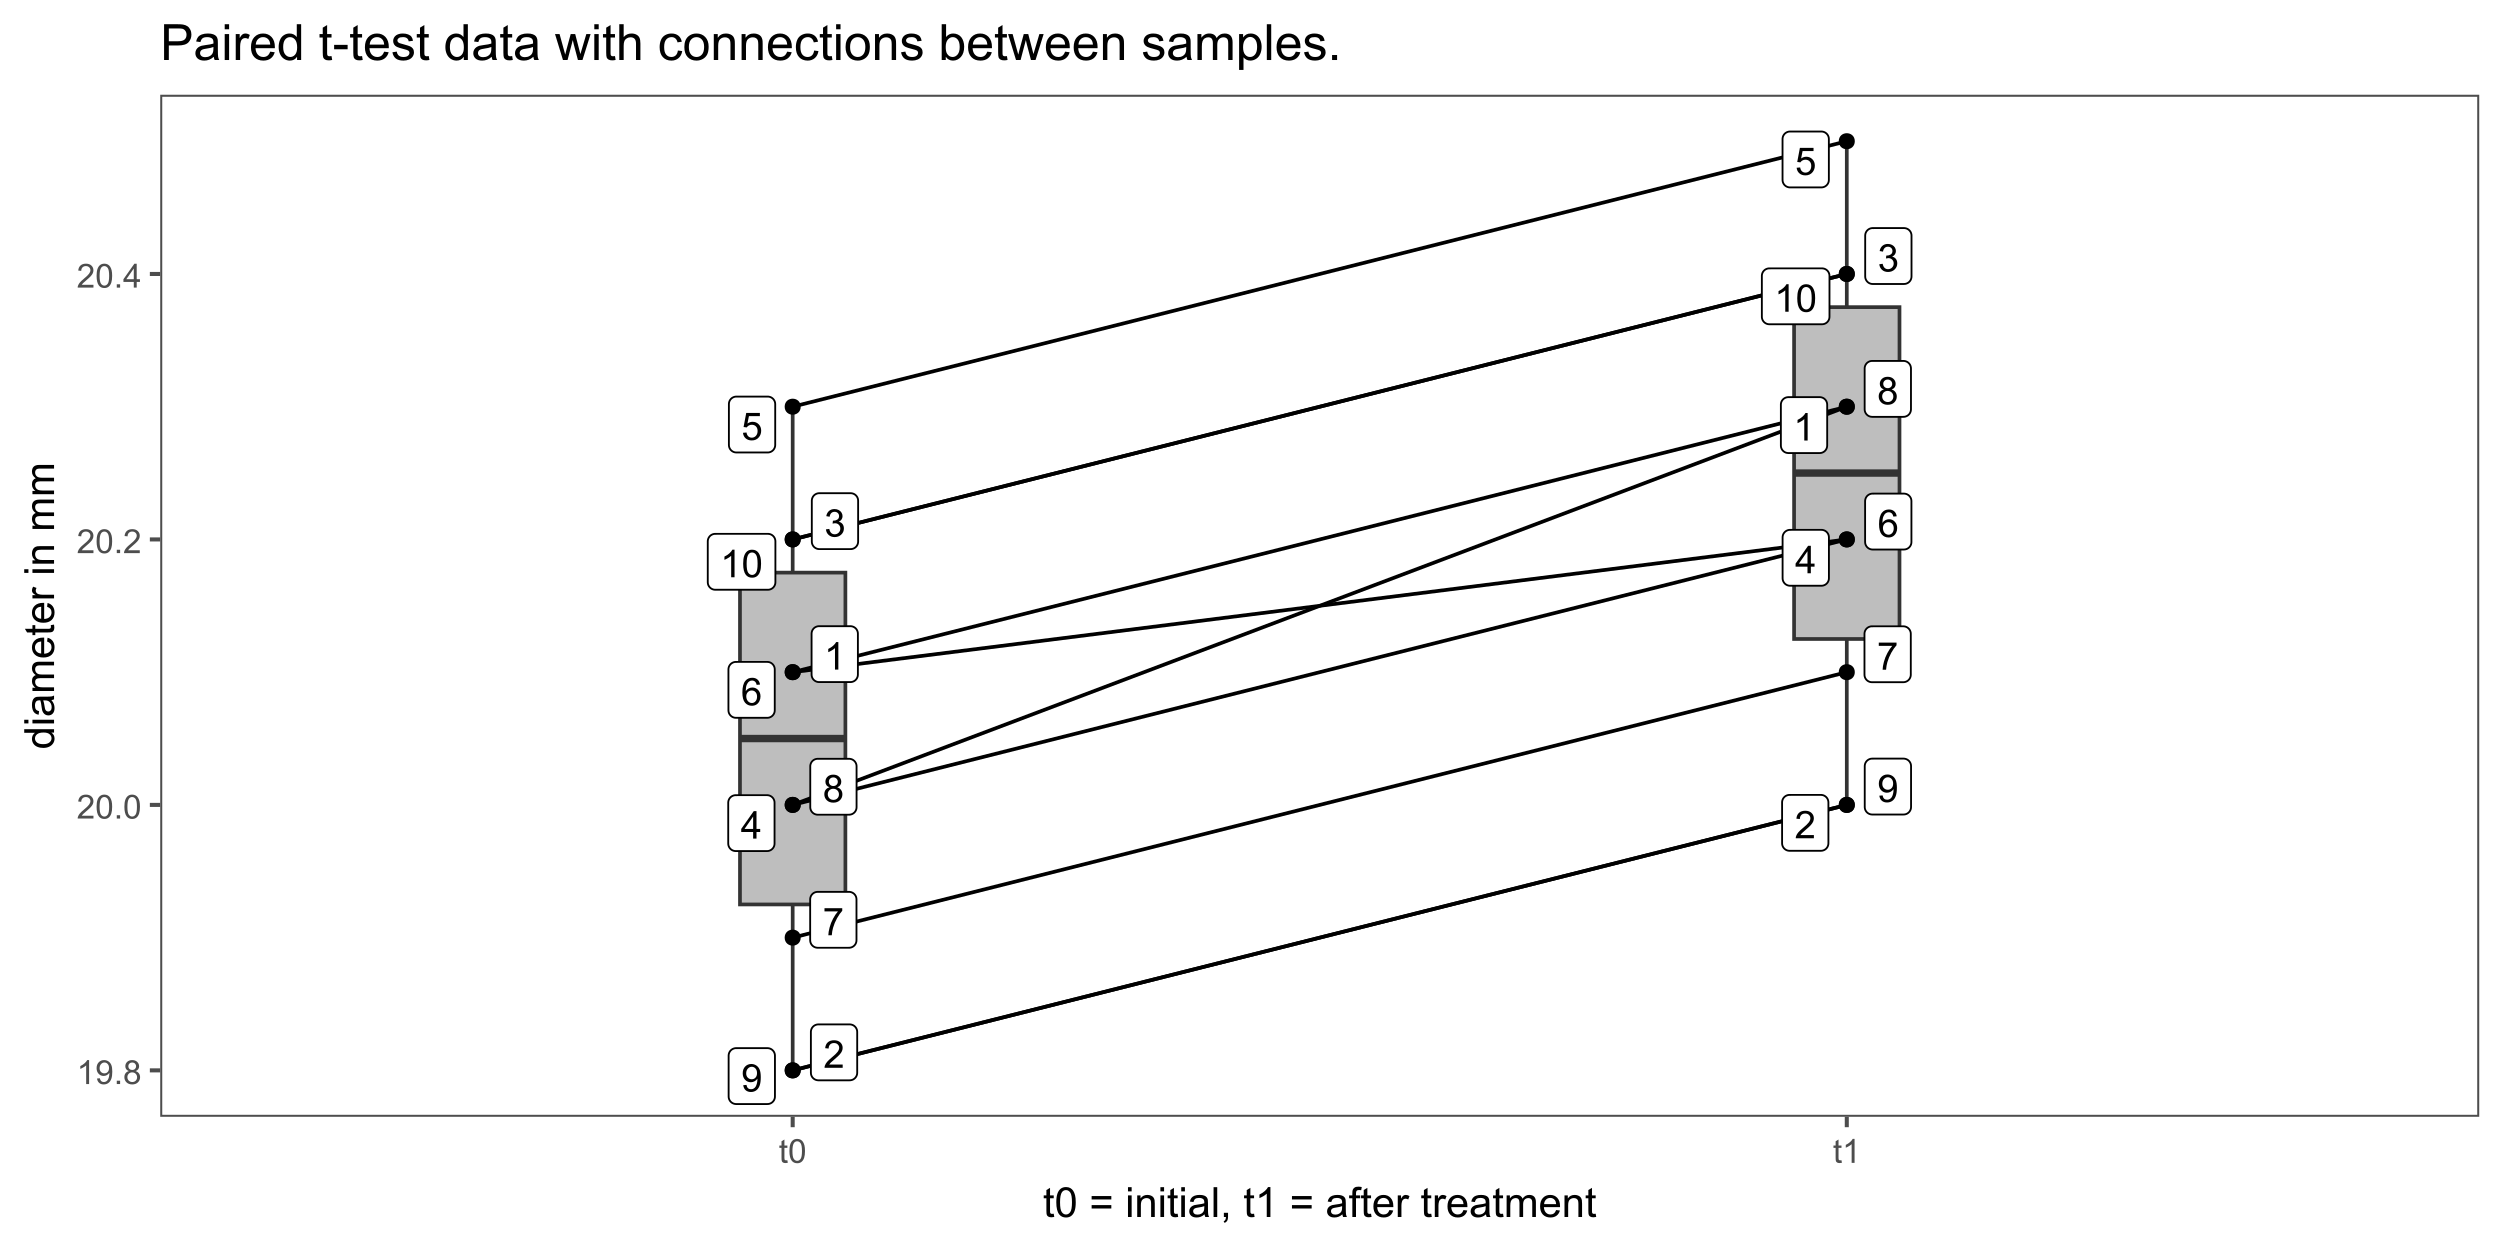 <?xml version="1.0" encoding="UTF-8"?>
<svg xmlns="http://www.w3.org/2000/svg" xmlns:xlink="http://www.w3.org/1999/xlink" width="720" height="360" viewBox="0 0 720 360">
<defs>
<g>
<g id="glyph-0-0">
<path d="M 4.113 0 L 3.145 0 L 3.145 -6.184 C 2.91 -5.961 2.602 -5.738 2.223 -5.516 C 1.844 -5.293 1.504 -5.125 1.203 -5.012 L 1.203 -5.949 C 1.746 -6.207 2.219 -6.516 2.625 -6.879 C 3.031 -7.242 3.32 -7.594 3.488 -7.934 L 4.113 -7.934 Z M 4.113 0 "/>
</g>
<g id="glyph-0-1">
<path d="M 5.559 -0.934 L 5.559 0 L 0.336 0 C 0.328 -0.234 0.363 -0.457 0.449 -0.672 C 0.582 -1.031 0.793 -1.379 1.086 -1.727 C 1.379 -2.07 1.801 -2.469 2.355 -2.922 C 3.215 -3.625 3.793 -4.184 4.098 -4.594 C 4.398 -5.008 4.551 -5.395 4.551 -5.762 C 4.551 -6.148 4.41 -6.473 4.137 -6.734 C 3.863 -7 3.504 -7.133 3.062 -7.133 C 2.594 -7.133 2.223 -6.992 1.941 -6.711 C 1.66 -6.43 1.52 -6.043 1.516 -5.547 L 0.516 -5.648 C 0.586 -6.395 0.844 -6.961 1.289 -7.352 C 1.734 -7.738 2.332 -7.934 3.082 -7.934 C 3.84 -7.934 4.441 -7.723 4.883 -7.305 C 5.324 -6.883 5.547 -6.363 5.547 -5.742 C 5.547 -5.426 5.48 -5.113 5.352 -4.809 C 5.223 -4.504 5.008 -4.18 4.707 -3.844 C 4.41 -3.504 3.91 -3.043 3.211 -2.453 C 2.629 -1.965 2.258 -1.633 2.09 -1.457 C 1.926 -1.285 1.789 -1.109 1.684 -0.934 Z M 5.559 -0.934 "/>
</g>
<g id="glyph-0-2">
<path d="M 0.465 -2.086 L 1.434 -2.215 C 1.547 -1.664 1.734 -1.27 2.004 -1.027 C 2.27 -0.785 2.598 -0.664 2.98 -0.664 C 3.438 -0.664 3.824 -0.82 4.137 -1.137 C 4.453 -1.453 4.609 -1.844 4.609 -2.312 C 4.609 -2.758 4.465 -3.125 4.172 -3.414 C 3.883 -3.703 3.512 -3.848 3.062 -3.848 C 2.879 -3.848 2.648 -3.812 2.379 -3.742 L 2.484 -4.594 C 2.551 -4.586 2.602 -4.582 2.641 -4.582 C 3.055 -4.582 3.426 -4.691 3.758 -4.906 C 4.086 -5.121 4.254 -5.453 4.254 -5.902 C 4.254 -6.258 4.133 -6.555 3.891 -6.785 C 3.652 -7.02 3.34 -7.137 2.961 -7.137 C 2.582 -7.137 2.27 -7.02 2.016 -6.781 C 1.766 -6.543 1.602 -6.188 1.531 -5.715 L 0.562 -5.887 C 0.68 -6.535 0.949 -7.039 1.371 -7.398 C 1.789 -7.758 2.312 -7.934 2.938 -7.934 C 3.367 -7.934 3.766 -7.844 4.129 -7.656 C 4.492 -7.473 4.77 -7.219 4.961 -6.898 C 5.152 -6.578 5.25 -6.242 5.25 -5.883 C 5.25 -5.539 5.16 -5.23 4.977 -4.949 C 4.793 -4.668 4.52 -4.445 4.16 -4.281 C 4.629 -4.172 4.992 -3.949 5.25 -3.609 C 5.508 -3.27 5.637 -2.844 5.637 -2.336 C 5.637 -1.645 5.387 -1.059 4.883 -0.578 C 4.379 -0.102 3.746 0.141 2.977 0.141 C 2.281 0.141 1.707 -0.066 1.246 -0.48 C 0.789 -0.895 0.527 -1.43 0.465 -2.086 Z M 0.465 -2.086 "/>
</g>
<g id="glyph-0-3">
<path d="M 3.57 0 L 3.57 -1.891 L 0.141 -1.891 L 0.141 -2.781 L 3.746 -7.902 L 4.539 -7.902 L 4.539 -2.781 L 5.605 -2.781 L 5.605 -1.891 L 4.539 -1.891 L 4.539 0 L 3.57 0 M 3.57 -2.781 L 3.57 -6.344 L 1.094 -2.781 Z M 3.57 -2.781 "/>
</g>
<g id="glyph-0-4">
<path d="M 0.457 -2.07 L 1.477 -2.156 C 1.551 -1.66 1.727 -1.289 2.004 -1.039 C 2.277 -0.789 2.609 -0.664 2.996 -0.664 C 3.465 -0.664 3.859 -0.84 4.184 -1.191 C 4.508 -1.543 4.668 -2.012 4.668 -2.594 C 4.668 -3.145 4.512 -3.582 4.203 -3.902 C 3.891 -4.223 3.484 -4.383 2.98 -4.383 C 2.668 -4.383 2.387 -4.312 2.133 -4.168 C 1.883 -4.027 1.684 -3.844 1.543 -3.617 L 0.629 -3.734 L 1.395 -7.793 L 5.324 -7.793 L 5.324 -6.867 L 2.172 -6.867 L 1.746 -4.742 C 2.223 -5.074 2.719 -5.238 3.238 -5.238 C 3.93 -5.238 4.512 -5 4.984 -4.523 C 5.461 -4.043 5.699 -3.43 5.699 -2.68 C 5.699 -1.965 5.488 -1.348 5.074 -0.824 C 4.566 -0.184 3.875 0.133 2.996 0.133 C 2.277 0.133 1.691 -0.066 1.238 -0.469 C 0.781 -0.871 0.523 -1.406 0.457 -2.07 Z M 0.457 -2.07 "/>
</g>
<g id="glyph-0-5">
<path d="M 5.492 -5.969 L 4.527 -5.891 C 4.441 -6.273 4.32 -6.551 4.16 -6.723 C 3.898 -7 3.574 -7.137 3.191 -7.137 C 2.883 -7.137 2.609 -7.051 2.379 -6.879 C 2.07 -6.656 1.832 -6.332 1.656 -5.902 C 1.48 -5.477 1.387 -4.867 1.379 -4.074 C 1.613 -4.43 1.898 -4.695 2.238 -4.867 C 2.574 -5.039 2.93 -5.125 3.301 -5.125 C 3.945 -5.125 4.496 -4.887 4.949 -4.41 C 5.406 -3.938 5.633 -3.32 5.633 -2.566 C 5.633 -2.07 5.527 -1.609 5.312 -1.184 C 5.098 -0.758 4.805 -0.43 4.43 -0.203 C 4.059 0.023 3.633 0.133 3.16 0.133 C 2.352 0.133 1.691 -0.164 1.18 -0.758 C 0.672 -1.352 0.414 -2.332 0.414 -3.699 C 0.414 -5.227 0.695 -6.336 1.262 -7.027 C 1.754 -7.633 2.418 -7.934 3.25 -7.934 C 3.871 -7.934 4.383 -7.762 4.777 -7.41 C 5.176 -7.062 5.414 -6.582 5.492 -5.969 M 1.531 -2.559 C 1.531 -2.227 1.602 -1.906 1.742 -1.602 C 1.887 -1.297 2.086 -1.062 2.34 -0.902 C 2.594 -0.742 2.863 -0.664 3.145 -0.664 C 3.551 -0.664 3.906 -0.828 4.199 -1.16 C 4.492 -1.488 4.641 -1.938 4.641 -2.508 C 4.641 -3.055 4.496 -3.484 4.203 -3.797 C 3.914 -4.113 3.547 -4.27 3.105 -4.27 C 2.668 -4.27 2.293 -4.113 1.988 -3.797 C 1.684 -3.484 1.531 -3.07 1.531 -2.559 Z M 1.531 -2.559 "/>
</g>
<g id="glyph-0-6">
<path d="M 0.523 -6.867 L 0.523 -7.801 L 5.637 -7.801 L 5.637 -7.047 C 5.137 -6.512 4.637 -5.797 4.141 -4.91 C 3.648 -4.023 3.266 -3.109 2.996 -2.172 C 2.805 -1.512 2.68 -0.785 2.625 0 L 1.629 0 C 1.641 -0.621 1.762 -1.371 1.996 -2.254 C 2.227 -3.133 2.562 -3.984 3 -4.801 C 3.438 -5.617 3.902 -6.309 4.395 -6.867 Z M 0.523 -6.867 "/>
</g>
<g id="glyph-0-7">
<path d="M 1.953 -4.285 C 1.551 -4.434 1.25 -4.645 1.055 -4.918 C 0.863 -5.188 0.766 -5.516 0.766 -5.898 C 0.766 -6.473 0.973 -6.957 1.387 -7.348 C 1.797 -7.738 2.348 -7.934 3.035 -7.934 C 3.727 -7.934 4.281 -7.734 4.699 -7.332 C 5.121 -6.934 5.332 -6.445 5.332 -5.871 C 5.332 -5.504 5.234 -5.184 5.043 -4.914 C 4.852 -4.641 4.559 -4.434 4.168 -4.285 C 4.652 -4.129 5.02 -3.871 5.273 -3.52 C 5.527 -3.168 5.656 -2.746 5.656 -2.258 C 5.656 -1.582 5.414 -1.016 4.938 -0.555 C 4.461 -0.094 3.832 0.133 3.051 0.133 C 2.27 0.133 1.641 -0.098 1.164 -0.559 C 0.688 -1.02 0.449 -1.594 0.449 -2.285 C 0.449 -2.801 0.578 -3.23 0.84 -3.578 C 1.098 -3.922 1.469 -4.16 1.953 -4.285 M 1.758 -5.93 C 1.758 -5.555 1.879 -5.25 2.117 -5.012 C 2.359 -4.777 2.672 -4.656 3.055 -4.656 C 3.43 -4.656 3.738 -4.773 3.977 -5.012 C 4.215 -5.246 4.332 -5.535 4.332 -5.875 C 4.332 -6.23 4.211 -6.531 3.965 -6.773 C 3.719 -7.016 3.414 -7.137 3.047 -7.137 C 2.676 -7.137 2.367 -7.02 2.125 -6.781 C 1.879 -6.543 1.758 -6.262 1.758 -5.93 M 1.445 -2.281 C 1.445 -2.004 1.512 -1.734 1.641 -1.477 C 1.773 -1.219 1.969 -1.02 2.227 -0.875 C 2.484 -0.734 2.762 -0.664 3.062 -0.664 C 3.523 -0.664 3.906 -0.812 4.211 -1.109 C 4.512 -1.41 4.664 -1.789 4.664 -2.246 C 4.664 -2.715 4.508 -3.102 4.195 -3.406 C 3.887 -3.711 3.496 -3.863 3.031 -3.863 C 2.574 -3.863 2.195 -3.715 1.895 -3.414 C 1.594 -3.109 1.445 -2.734 1.445 -2.281 Z M 1.445 -2.281 "/>
</g>
<g id="glyph-0-8">
<path d="M 0.605 -1.828 L 1.535 -1.914 C 1.617 -1.477 1.766 -1.156 1.988 -0.961 C 2.211 -0.762 2.496 -0.664 2.848 -0.664 C 3.145 -0.664 3.406 -0.73 3.629 -0.867 C 3.855 -1.004 4.039 -1.188 4.184 -1.414 C 4.328 -1.645 4.445 -1.953 4.543 -2.34 C 4.641 -2.727 4.691 -3.121 4.691 -3.523 C 4.691 -3.57 4.688 -3.633 4.684 -3.719 C 4.492 -3.41 4.227 -3.16 3.891 -2.969 C 3.555 -2.773 3.188 -2.68 2.797 -2.68 C 2.145 -2.68 1.59 -2.918 1.137 -3.391 C 0.684 -3.863 0.457 -4.492 0.457 -5.266 C 0.457 -6.066 0.695 -6.715 1.168 -7.203 C 1.641 -7.691 2.23 -7.934 2.941 -7.934 C 3.457 -7.934 3.926 -7.797 4.352 -7.52 C 4.777 -7.242 5.102 -6.848 5.324 -6.336 C 5.543 -5.824 5.656 -5.082 5.656 -4.113 C 5.656 -3.102 5.547 -2.301 5.324 -1.699 C 5.105 -1.102 4.781 -0.648 4.348 -0.336 C 3.914 -0.023 3.406 0.133 2.824 0.133 C 2.207 0.133 1.703 -0.035 1.309 -0.379 C 0.918 -0.723 0.684 -1.207 0.605 -1.828 M 4.578 -5.316 C 4.578 -5.871 4.43 -6.312 4.133 -6.641 C 3.836 -6.969 3.48 -7.133 3.062 -7.133 C 2.629 -7.133 2.254 -6.957 1.934 -6.602 C 1.617 -6.25 1.457 -5.793 1.457 -5.234 C 1.457 -4.73 1.605 -4.32 1.91 -4.008 C 2.215 -3.695 2.59 -3.535 3.035 -3.535 C 3.484 -3.535 3.852 -3.695 4.141 -4.008 C 4.434 -4.32 4.578 -4.758 4.578 -5.316 Z M 4.578 -5.316 "/>
</g>
<g id="glyph-0-9">
<path d="M 0.457 -3.898 C 0.457 -4.832 0.555 -5.582 0.746 -6.152 C 0.938 -6.723 1.223 -7.164 1.605 -7.473 C 1.984 -7.781 2.461 -7.934 3.035 -7.934 C 3.457 -7.934 3.832 -7.848 4.152 -7.68 C 4.469 -7.508 4.734 -7.262 4.941 -6.941 C 5.152 -6.617 5.316 -6.227 5.434 -5.766 C 5.551 -5.305 5.613 -4.68 5.613 -3.898 C 5.613 -2.969 5.516 -2.223 5.324 -1.652 C 5.137 -1.082 4.852 -0.641 4.473 -0.332 C 4.094 -0.02 3.613 0.133 3.035 0.133 C 2.273 0.133 1.676 -0.137 1.238 -0.684 C 0.719 -1.344 0.457 -2.414 0.457 -3.898 M 1.457 -3.898 C 1.457 -2.602 1.605 -1.738 1.91 -1.309 C 2.215 -0.879 2.59 -0.664 3.035 -0.664 C 3.48 -0.664 3.855 -0.879 4.16 -1.309 C 4.461 -1.742 4.613 -2.605 4.613 -3.898 C 4.613 -5.199 4.461 -6.062 4.16 -6.488 C 3.855 -6.918 3.477 -7.133 3.023 -7.133 C 2.578 -7.133 2.223 -6.941 1.957 -6.566 C 1.621 -6.086 1.457 -5.195 1.457 -3.898 Z M 1.457 -3.898 "/>
</g>
<g id="glyph-1-0">
<path d="M 3.578 0 L 2.734 0 L 2.734 -5.375 C 2.531 -5.184 2.262 -4.988 1.934 -4.797 C 1.605 -4.602 1.309 -4.457 1.047 -4.359 L 1.047 -5.176 C 1.516 -5.398 1.93 -5.664 2.281 -5.98 C 2.637 -6.297 2.887 -6.602 3.031 -6.898 L 3.578 -6.898 Z M 3.578 0 "/>
</g>
<g id="glyph-1-1">
<path d="M 0.523 -1.59 L 1.336 -1.664 C 1.406 -1.281 1.535 -1.008 1.73 -0.836 C 1.922 -0.664 2.172 -0.578 2.477 -0.578 C 2.734 -0.578 2.961 -0.637 3.156 -0.754 C 3.352 -0.875 3.512 -1.031 3.637 -1.23 C 3.762 -1.43 3.867 -1.695 3.953 -2.035 C 4.035 -2.371 4.078 -2.715 4.078 -3.066 C 4.078 -3.102 4.078 -3.16 4.074 -3.234 C 3.906 -2.965 3.676 -2.746 3.383 -2.582 C 3.09 -2.414 2.773 -2.328 2.434 -2.328 C 1.863 -2.328 1.383 -2.535 0.988 -2.949 C 0.594 -3.359 0.398 -3.906 0.398 -4.578 C 0.398 -5.277 0.605 -5.836 1.016 -6.262 C 1.426 -6.688 1.941 -6.898 2.559 -6.898 C 3.008 -6.898 3.414 -6.781 3.785 -6.539 C 4.156 -6.297 4.438 -5.957 4.629 -5.512 C 4.82 -5.066 4.918 -4.422 4.918 -3.578 C 4.918 -2.699 4.82 -2 4.633 -1.48 C 4.441 -0.957 4.156 -0.562 3.781 -0.289 C 3.402 -0.02 2.961 0.117 2.457 0.117 C 1.918 0.117 1.48 -0.031 1.141 -0.332 C 0.797 -0.629 0.594 -1.047 0.523 -1.59 M 3.98 -4.621 C 3.98 -5.105 3.852 -5.492 3.594 -5.773 C 3.336 -6.059 3.023 -6.203 2.664 -6.203 C 2.289 -6.203 1.961 -6.047 1.684 -5.742 C 1.406 -5.438 1.266 -5.039 1.266 -4.551 C 1.266 -4.113 1.398 -3.758 1.66 -3.484 C 1.926 -3.211 2.25 -3.074 2.641 -3.074 C 3.031 -3.074 3.352 -3.211 3.602 -3.484 C 3.855 -3.758 3.98 -4.137 3.98 -4.621 Z M 3.98 -4.621 "/>
</g>
<g id="glyph-1-2">
<path d="M 0.871 0 L 0.871 -0.961 L 1.832 -0.961 L 1.832 0 Z M 0.871 0 "/>
</g>
<g id="glyph-1-3">
<path d="M 1.695 -3.727 C 1.348 -3.855 1.086 -4.039 0.918 -4.273 C 0.75 -4.512 0.664 -4.797 0.664 -5.129 C 0.664 -5.629 0.844 -6.047 1.203 -6.391 C 1.562 -6.73 2.043 -6.898 2.641 -6.898 C 3.238 -6.898 3.723 -6.727 4.086 -6.379 C 4.453 -6.027 4.637 -5.605 4.637 -5.105 C 4.637 -4.785 4.551 -4.508 4.387 -4.273 C 4.219 -4.035 3.965 -3.855 3.625 -3.727 C 4.047 -3.59 4.367 -3.367 4.586 -3.062 C 4.809 -2.754 4.918 -2.391 4.918 -1.965 C 4.918 -1.375 4.711 -0.883 4.293 -0.484 C 3.879 -0.082 3.332 0.117 2.652 0.117 C 1.977 0.117 1.43 -0.082 1.012 -0.484 C 0.598 -0.887 0.391 -1.387 0.391 -1.988 C 0.391 -2.434 0.504 -2.809 0.73 -3.109 C 0.957 -3.41 1.277 -3.617 1.695 -3.727 M 1.527 -5.156 C 1.527 -4.832 1.633 -4.566 1.844 -4.359 C 2.051 -4.152 2.324 -4.051 2.656 -4.051 C 2.984 -4.051 3.25 -4.152 3.457 -4.355 C 3.664 -4.562 3.77 -4.812 3.77 -5.109 C 3.77 -5.418 3.66 -5.68 3.449 -5.891 C 3.234 -6.102 2.969 -6.207 2.648 -6.207 C 2.328 -6.207 2.059 -6.102 1.848 -5.898 C 1.633 -5.691 1.527 -5.445 1.527 -5.156 M 1.258 -1.984 C 1.258 -1.742 1.312 -1.508 1.426 -1.285 C 1.543 -1.059 1.711 -0.887 1.938 -0.762 C 2.16 -0.637 2.402 -0.578 2.664 -0.578 C 3.066 -0.578 3.398 -0.707 3.66 -0.965 C 3.922 -1.227 4.055 -1.555 4.055 -1.953 C 4.055 -2.359 3.918 -2.695 3.648 -2.961 C 3.379 -3.227 3.039 -3.359 2.633 -3.359 C 2.238 -3.359 1.91 -3.23 1.648 -2.969 C 1.387 -2.703 1.258 -2.375 1.258 -1.984 Z M 1.258 -1.984 "/>
</g>
<g id="glyph-1-4">
<path d="M 4.832 -0.812 L 4.832 0 L 0.289 0 C 0.285 -0.203 0.316 -0.398 0.391 -0.586 C 0.504 -0.895 0.691 -1.199 0.945 -1.5 C 1.199 -1.801 1.566 -2.148 2.047 -2.539 C 2.797 -3.152 3.301 -3.637 3.562 -3.996 C 3.824 -4.355 3.957 -4.691 3.957 -5.012 C 3.957 -5.344 3.836 -5.629 3.598 -5.855 C 3.359 -6.086 3.047 -6.203 2.664 -6.203 C 2.258 -6.203 1.93 -6.078 1.688 -5.836 C 1.445 -5.594 1.32 -5.254 1.316 -4.824 L 0.449 -4.914 C 0.508 -5.559 0.734 -6.051 1.121 -6.391 C 1.508 -6.73 2.027 -6.898 2.68 -6.898 C 3.34 -6.898 3.863 -6.719 4.246 -6.352 C 4.633 -5.984 4.824 -5.531 4.824 -4.992 C 4.824 -4.719 4.766 -4.445 4.656 -4.18 C 4.543 -3.914 4.355 -3.637 4.094 -3.344 C 3.832 -3.047 3.398 -2.645 2.793 -2.133 C 2.289 -1.707 1.961 -1.418 1.82 -1.27 C 1.676 -1.117 1.555 -0.965 1.461 -0.812 Z M 4.832 -0.812 "/>
</g>
<g id="glyph-1-5">
<path d="M 0.398 -3.391 C 0.398 -4.203 0.48 -4.855 0.648 -5.352 C 0.816 -5.848 1.066 -6.227 1.395 -6.496 C 1.723 -6.766 2.141 -6.898 2.641 -6.898 C 3.008 -6.898 3.332 -6.824 3.609 -6.676 C 3.887 -6.527 4.117 -6.316 4.297 -6.035 C 4.48 -5.754 4.621 -5.414 4.727 -5.012 C 4.828 -4.613 4.879 -4.07 4.879 -3.391 C 4.879 -2.582 4.797 -1.934 4.633 -1.438 C 4.465 -0.941 4.219 -0.559 3.887 -0.289 C 3.559 -0.02 3.141 0.117 2.641 0.117 C 1.977 0.117 1.457 -0.121 1.078 -0.594 C 0.625 -1.168 0.398 -2.098 0.398 -3.391 M 1.266 -3.391 C 1.266 -2.262 1.398 -1.512 1.66 -1.137 C 1.926 -0.762 2.25 -0.578 2.641 -0.578 C 3.027 -0.578 3.352 -0.766 3.617 -1.141 C 3.879 -1.516 4.012 -2.266 4.012 -3.391 C 4.012 -4.52 3.879 -5.273 3.617 -5.645 C 3.352 -6.016 3.023 -6.203 2.629 -6.203 C 2.242 -6.203 1.934 -6.039 1.703 -5.711 C 1.41 -5.289 1.266 -4.516 1.266 -3.391 Z M 1.266 -3.391 "/>
</g>
<g id="glyph-1-6">
<path d="M 3.102 0 L 3.102 -1.645 L 0.121 -1.645 L 0.121 -2.418 L 3.258 -6.871 L 3.945 -6.871 L 3.945 -2.418 L 4.875 -2.418 L 4.875 -1.645 L 3.945 -1.645 L 3.945 0 L 3.102 0 M 3.102 -2.418 L 3.102 -5.516 L 0.953 -2.418 Z M 3.102 -2.418 "/>
</g>
<g id="glyph-1-7">
<path d="M 2.477 -0.754 L 2.598 -0.008 C 2.359 0.039 2.148 0.066 1.961 0.066 C 1.652 0.066 1.414 0.016 1.246 -0.078 C 1.078 -0.176 0.961 -0.305 0.891 -0.461 C 0.82 -0.621 0.789 -0.953 0.789 -1.457 L 0.789 -4.32 L 0.168 -4.32 L 0.168 -4.977 L 0.789 -4.977 L 0.789 -6.211 L 1.625 -6.719 L 1.625 -4.977 L 2.477 -4.977 L 2.477 -4.32 L 1.625 -4.32 L 1.625 -1.41 C 1.625 -1.172 1.641 -1.016 1.672 -0.945 C 1.699 -0.879 1.75 -0.824 1.816 -0.781 C 1.883 -0.742 1.98 -0.723 2.105 -0.723 C 2.199 -0.723 2.32 -0.734 2.477 -0.754 Z M 2.477 -0.754 "/>
</g>
<g id="glyph-2-0">
<path d="M 3.094 -0.945 L 3.246 -0.012 C 2.949 0.051 2.684 0.082 2.449 0.082 C 2.066 0.082 1.77 0.02 1.559 -0.102 C 1.348 -0.219 1.199 -0.379 1.113 -0.578 C 1.027 -0.773 0.984 -1.188 0.984 -1.82 L 0.984 -5.402 L 0.211 -5.402 L 0.211 -6.223 L 0.984 -6.223 L 0.984 -7.766 L 2.031 -8.398 L 2.031 -6.223 L 3.094 -6.223 L 3.094 -5.402 L 2.031 -5.402 L 2.031 -1.766 C 2.031 -1.461 2.051 -1.27 2.09 -1.184 C 2.125 -1.098 2.188 -1.027 2.27 -0.977 C 2.355 -0.926 2.473 -0.902 2.633 -0.902 C 2.75 -0.902 2.902 -0.914 3.094 -0.945 Z M 3.094 -0.945 "/>
</g>
<g id="glyph-2-1">
<path d="M 0.5 -4.234 C 0.5 -5.25 0.602 -6.07 0.812 -6.688 C 1.02 -7.309 1.332 -7.785 1.742 -8.121 C 2.156 -8.457 2.672 -8.625 3.297 -8.625 C 3.758 -8.625 4.164 -8.531 4.512 -8.348 C 4.859 -8.16 5.145 -7.895 5.375 -7.543 C 5.598 -7.195 5.777 -6.77 5.906 -6.266 C 6.035 -5.766 6.102 -5.086 6.102 -4.234 C 6.102 -3.227 5.996 -2.414 5.789 -1.797 C 5.582 -1.176 5.273 -0.699 4.859 -0.359 C 4.449 -0.023 3.926 0.148 3.297 0.148 C 2.469 0.148 1.82 -0.152 1.348 -0.742 C 0.781 -1.461 0.5 -2.621 0.5 -4.234 M 1.582 -4.234 C 1.582 -2.824 1.746 -1.887 2.078 -1.422 C 2.406 -0.953 2.812 -0.719 3.297 -0.719 C 3.781 -0.719 4.191 -0.953 4.52 -1.422 C 4.852 -1.891 5.016 -2.828 5.016 -4.234 C 5.016 -5.648 4.852 -6.59 4.52 -7.055 C 4.191 -7.52 3.781 -7.75 3.289 -7.75 C 2.801 -7.75 2.414 -7.547 2.125 -7.137 C 1.766 -6.613 1.582 -5.645 1.582 -4.234 Z M 1.582 -4.234 "/>
</g>
<g id="glyph-2-2">
</g>
<g id="glyph-2-3">
<path d="M 6.34 -5.051 L 0.668 -5.051 L 0.668 -6.035 L 6.34 -6.035 L 6.34 -5.051 M 6.34 -2.445 L 0.668 -2.445 L 0.668 -3.43 L 6.34 -3.43 Z M 6.34 -2.445 "/>
</g>
<g id="glyph-2-4">
<path d="M 0.797 -7.375 L 0.797 -8.59 L 1.852 -8.59 L 1.852 -7.375 L 0.797 -7.375 M 0.797 0 L 0.797 -6.223 L 1.852 -6.223 L 1.852 0 Z M 0.797 0 "/>
</g>
<g id="glyph-2-5">
<path d="M 0.789 0 L 0.789 -6.223 L 1.742 -6.223 L 1.742 -5.336 C 2.195 -6.02 2.855 -6.363 3.719 -6.363 C 4.094 -6.363 4.441 -6.297 4.754 -6.16 C 5.07 -6.027 5.305 -5.848 5.461 -5.633 C 5.617 -5.41 5.727 -5.152 5.789 -4.852 C 5.828 -4.656 5.848 -4.312 5.848 -3.828 L 5.848 0 L 4.793 0 L 4.793 -3.785 C 4.793 -4.215 4.75 -4.535 4.672 -4.75 C 4.586 -4.961 4.441 -5.133 4.234 -5.258 C 4.023 -5.387 3.781 -5.449 3.5 -5.449 C 3.047 -5.449 2.66 -5.305 2.336 -5.023 C 2.008 -4.734 1.844 -4.195 1.844 -3.398 L 1.844 0 Z M 0.789 0 "/>
</g>
<g id="glyph-2-6">
<path d="M 4.852 -0.766 C 4.461 -0.434 4.086 -0.199 3.723 -0.062 C 3.363 0.07 2.973 0.141 2.562 0.141 C 1.875 0.141 1.352 -0.027 0.984 -0.359 C 0.617 -0.695 0.434 -1.121 0.434 -1.641 C 0.434 -1.945 0.504 -2.223 0.641 -2.477 C 0.781 -2.727 0.961 -2.93 1.188 -3.082 C 1.41 -3.234 1.664 -3.348 1.945 -3.43 C 2.152 -3.48 2.465 -3.535 2.883 -3.586 C 3.734 -3.688 4.359 -3.809 4.766 -3.949 C 4.766 -4.094 4.77 -4.184 4.77 -4.227 C 4.77 -4.652 4.672 -4.957 4.469 -5.133 C 4.203 -5.371 3.801 -5.492 3.27 -5.492 C 2.773 -5.492 2.406 -5.402 2.172 -5.23 C 1.934 -5.055 1.758 -4.746 1.648 -4.305 L 0.617 -4.445 C 0.707 -4.887 0.863 -5.246 1.078 -5.516 C 1.293 -5.789 1.602 -5.996 2.008 -6.145 C 2.414 -6.289 2.887 -6.363 3.422 -6.363 C 3.953 -6.363 4.383 -6.301 4.719 -6.176 C 5.047 -6.051 5.293 -5.895 5.449 -5.703 C 5.605 -5.516 5.715 -5.273 5.777 -4.984 C 5.812 -4.805 5.828 -4.484 5.828 -4.016 L 5.828 -2.609 C 5.828 -1.629 5.852 -1.008 5.898 -0.746 C 5.941 -0.488 6.031 -0.238 6.164 0 L 5.062 0 C 4.953 -0.219 4.883 -0.477 4.852 -0.766 M 4.766 -3.125 C 4.379 -2.965 3.805 -2.832 3.039 -2.727 C 2.605 -2.66 2.301 -2.59 2.121 -2.516 C 1.941 -2.434 1.801 -2.32 1.703 -2.172 C 1.605 -2.02 1.559 -1.852 1.559 -1.672 C 1.559 -1.387 1.664 -1.152 1.879 -0.969 C 2.09 -0.781 2.402 -0.684 2.812 -0.688 C 3.219 -0.684 3.578 -0.773 3.898 -0.953 C 4.211 -1.129 4.445 -1.371 4.594 -1.68 C 4.707 -1.918 4.762 -2.27 4.766 -2.734 Z M 4.766 -3.125 "/>
</g>
<g id="glyph-2-7">
<path d="M 0.766 0 L 0.766 -8.59 L 1.82 -8.59 L 1.82 0 Z M 0.766 0 "/>
</g>
<g id="glyph-2-8">
<path d="M 1.066 0 L 1.066 -1.203 L 2.266 -1.203 L 2.266 0 C 2.266 0.441 2.188 0.797 2.031 1.07 C 1.875 1.34 1.629 1.551 1.289 1.699 L 0.996 1.25 C 1.219 1.148 1.383 1.008 1.488 0.816 C 1.594 0.629 1.652 0.355 1.664 0 Z M 1.066 0 "/>
</g>
<g id="glyph-2-9">
<path d="M 4.469 0 L 3.414 0 L 3.414 -6.719 C 3.16 -6.477 2.828 -6.234 2.418 -5.992 C 2.004 -5.75 1.633 -5.57 1.305 -5.449 L 1.305 -6.469 C 1.895 -6.746 2.41 -7.082 2.852 -7.477 C 3.293 -7.871 3.605 -8.254 3.789 -8.625 L 4.469 -8.625 Z M 4.469 0 "/>
</g>
<g id="glyph-2-10">
<path d="M 1.043 0 L 1.043 -5.402 L 0.109 -5.402 L 0.109 -6.223 L 1.043 -6.223 L 1.043 -6.883 C 1.043 -7.301 1.078 -7.613 1.156 -7.816 C 1.254 -8.09 1.434 -8.312 1.691 -8.48 C 1.945 -8.652 2.305 -8.734 2.766 -8.734 C 3.062 -8.734 3.391 -8.703 3.75 -8.633 L 3.594 -7.711 C 3.371 -7.75 3.164 -7.77 2.969 -7.77 C 2.648 -7.77 2.422 -7.699 2.289 -7.562 C 2.156 -7.426 2.094 -7.172 2.094 -6.797 L 2.094 -6.223 L 3.305 -6.223 L 3.305 -5.402 L 2.094 -5.402 L 2.094 0 Z M 1.043 0 "/>
</g>
<g id="glyph-2-11">
<path d="M 5.051 -2.004 L 6.141 -1.867 C 5.969 -1.23 5.648 -0.738 5.188 -0.387 C 4.719 -0.035 4.125 0.141 3.406 0.141 C 2.492 0.141 1.773 -0.141 1.238 -0.699 C 0.707 -1.262 0.438 -2.047 0.438 -3.059 C 0.438 -4.105 0.711 -4.918 1.25 -5.496 C 1.789 -6.074 2.484 -6.363 3.344 -6.363 C 4.18 -6.363 4.859 -6.078 5.383 -5.516 C 5.914 -4.945 6.176 -4.148 6.176 -3.125 C 6.176 -3.059 6.172 -2.965 6.172 -2.844 L 1.531 -2.844 C 1.566 -2.156 1.762 -1.633 2.109 -1.273 C 2.457 -0.906 2.891 -0.727 3.41 -0.727 C 3.797 -0.727 4.125 -0.828 4.398 -1.031 C 4.672 -1.234 4.891 -1.559 5.051 -2.004 M 1.586 -3.711 L 5.062 -3.711 C 5.016 -4.23 4.883 -4.625 4.664 -4.887 C 4.328 -5.293 3.891 -5.496 3.359 -5.496 C 2.871 -5.496 2.465 -5.332 2.137 -5.008 C 1.805 -4.684 1.625 -4.25 1.586 -3.711 Z M 1.586 -3.711 "/>
</g>
<g id="glyph-2-12">
<path d="M 0.781 0 L 0.781 -6.223 L 1.727 -6.223 L 1.727 -5.281 C 1.969 -5.719 2.195 -6.012 2.398 -6.152 C 2.605 -6.293 2.828 -6.363 3.078 -6.363 C 3.43 -6.363 3.793 -6.25 4.16 -6.023 L 3.797 -5.047 C 3.539 -5.195 3.281 -5.273 3.023 -5.273 C 2.793 -5.273 2.586 -5.203 2.402 -5.066 C 2.219 -4.926 2.086 -4.734 2.008 -4.488 C 1.891 -4.113 1.836 -3.703 1.836 -3.258 L 1.836 0 Z M 0.781 0 "/>
</g>
<g id="glyph-2-13">
<path d="M 0.789 0 L 0.789 -6.223 L 1.734 -6.223 L 1.734 -5.352 C 1.93 -5.656 2.188 -5.898 2.516 -6.086 C 2.836 -6.27 3.207 -6.363 3.621 -6.363 C 4.082 -6.363 4.461 -6.266 4.754 -6.078 C 5.051 -5.883 5.258 -5.617 5.379 -5.273 C 5.871 -6 6.512 -6.363 7.301 -6.363 C 7.918 -6.363 8.391 -6.191 8.727 -5.852 C 9.055 -5.508 9.223 -4.98 9.223 -4.273 L 9.223 0 L 8.172 0 L 8.172 -3.922 C 8.172 -4.34 8.141 -4.645 8.07 -4.832 C 8.004 -5.016 7.879 -5.164 7.699 -5.281 C 7.52 -5.391 7.309 -5.449 7.066 -5.449 C 6.629 -5.449 6.266 -5.305 5.977 -5.012 C 5.688 -4.723 5.543 -4.254 5.543 -3.617 L 5.543 0 L 4.488 0 L 4.488 -4.043 C 4.488 -4.512 4.402 -4.863 4.23 -5.098 C 4.059 -5.332 3.777 -5.449 3.387 -5.449 C 3.09 -5.449 2.816 -5.371 2.562 -5.215 C 2.312 -5.059 2.129 -4.828 2.016 -4.531 C 1.902 -4.227 1.844 -3.793 1.844 -3.227 L 1.844 0 Z M 0.789 0 "/>
</g>
<g id="glyph-3-0">
<path d="M 0 -4.828 L -0.785 -4.828 C -0.168 -4.434 0.141 -3.852 0.141 -3.086 C 0.141 -2.59 0.004 -2.137 -0.27 -1.719 C -0.543 -1.305 -0.926 -0.98 -1.414 -0.754 C -1.906 -0.523 -2.469 -0.41 -3.105 -0.41 C -3.727 -0.41 -4.289 -0.512 -4.797 -0.723 C -5.301 -0.926 -5.688 -1.238 -5.961 -1.652 C -6.227 -2.066 -6.363 -2.527 -6.363 -3.043 C -6.363 -3.418 -6.285 -3.75 -6.125 -4.043 C -5.969 -4.336 -5.762 -4.574 -5.508 -4.758 L -8.59 -4.758 L -8.59 -5.809 L 0 -5.805 L 0 -4.828 M -3.105 -1.496 C -2.309 -1.492 -1.711 -1.66 -1.316 -2 C -0.922 -2.332 -0.727 -2.73 -0.727 -3.188 C -0.727 -3.648 -0.914 -4.039 -1.293 -4.363 C -1.668 -4.684 -2.242 -4.844 -3.016 -4.844 C -3.867 -4.844 -4.492 -4.68 -4.891 -4.352 C -5.289 -4.023 -5.492 -3.621 -5.492 -3.141 C -5.492 -2.672 -5.297 -2.281 -4.914 -1.965 C -4.531 -1.652 -3.93 -1.492 -3.105 -1.496 Z M -3.105 -1.496 "/>
</g>
<g id="glyph-3-1">
<path d="M -7.375 -0.797 L -8.59 -0.797 L -8.59 -1.852 L -7.375 -1.852 L -7.375 -0.797 M 0 -0.797 L -6.223 -0.797 L -6.223 -1.852 L 0 -1.852 Z M 0 -0.797 "/>
</g>
<g id="glyph-3-2">
<path d="M -0.766 -4.852 C -0.434 -4.461 -0.199 -4.086 -0.062 -3.723 C 0.07 -3.363 0.141 -2.973 0.141 -2.562 C 0.141 -1.875 -0.027 -1.352 -0.359 -0.984 C -0.695 -0.617 -1.121 -0.434 -1.641 -0.434 C -1.945 -0.434 -2.223 -0.504 -2.477 -0.641 C -2.727 -0.781 -2.93 -0.961 -3.082 -1.188 C -3.234 -1.41 -3.348 -1.664 -3.43 -1.945 C -3.48 -2.152 -3.535 -2.465 -3.586 -2.883 C -3.688 -3.734 -3.809 -4.359 -3.949 -4.766 C -4.094 -4.766 -4.184 -4.77 -4.227 -4.77 C -4.652 -4.77 -4.957 -4.672 -5.133 -4.469 C -5.371 -4.203 -5.492 -3.801 -5.492 -3.27 C -5.492 -2.773 -5.402 -2.406 -5.23 -2.172 C -5.055 -1.934 -4.746 -1.758 -4.305 -1.648 L -4.445 -0.617 C -4.887 -0.707 -5.246 -0.863 -5.516 -1.078 C -5.789 -1.293 -5.996 -1.602 -6.145 -2.012 C -6.289 -2.414 -6.363 -2.887 -6.363 -3.422 C -6.363 -3.953 -6.301 -4.383 -6.176 -4.719 C -6.051 -5.047 -5.895 -5.293 -5.703 -5.449 C -5.516 -5.605 -5.273 -5.715 -4.984 -5.777 C -4.805 -5.812 -4.484 -5.828 -4.016 -5.828 L -2.605 -5.828 C -1.629 -5.828 -1.008 -5.852 -0.746 -5.898 C -0.488 -5.941 -0.238 -6.031 0 -6.164 L 0 -5.062 C -0.219 -4.953 -0.473 -4.883 -0.766 -4.852 M -3.121 -4.766 C -2.965 -4.379 -2.832 -3.805 -2.727 -3.039 C -2.66 -2.605 -2.59 -2.301 -2.516 -2.121 C -2.434 -1.941 -2.32 -1.801 -2.172 -1.707 C -2.02 -1.605 -1.852 -1.559 -1.672 -1.559 C -1.387 -1.559 -1.152 -1.664 -0.965 -1.879 C -0.777 -2.09 -0.684 -2.402 -0.684 -2.812 C -0.684 -3.219 -0.773 -3.578 -0.953 -3.898 C -1.129 -4.211 -1.371 -4.445 -1.68 -4.594 C -1.918 -4.707 -2.27 -4.762 -2.734 -4.766 Z M -3.121 -4.766 "/>
</g>
<g id="glyph-3-3">
<path d="M 0 -0.789 L -6.223 -0.793 L -6.223 -1.734 L -5.352 -1.734 C -5.656 -1.93 -5.898 -2.188 -6.086 -2.516 C -6.27 -2.836 -6.363 -3.207 -6.363 -3.621 C -6.363 -4.082 -6.266 -4.461 -6.078 -4.754 C -5.883 -5.051 -5.617 -5.258 -5.273 -5.379 C -6 -5.871 -6.363 -6.512 -6.363 -7.301 C -6.363 -7.918 -6.191 -8.391 -5.852 -8.727 C -5.508 -9.055 -4.98 -9.223 -4.27 -9.223 L 0 -9.223 L 0 -8.172 L -3.918 -8.172 C -4.34 -8.172 -4.645 -8.141 -4.832 -8.07 C -5.016 -8.004 -5.164 -7.879 -5.277 -7.699 C -5.391 -7.52 -5.449 -7.309 -5.449 -7.066 C -5.449 -6.629 -5.305 -6.266 -5.012 -5.977 C -4.723 -5.688 -4.254 -5.543 -3.613 -5.543 L 0 -5.543 L 0 -4.488 L -4.043 -4.488 C -4.512 -4.488 -4.863 -4.402 -5.098 -4.23 C -5.332 -4.059 -5.449 -3.777 -5.449 -3.387 C -5.449 -3.09 -5.371 -2.816 -5.215 -2.562 C -5.059 -2.312 -4.828 -2.129 -4.531 -2.016 C -4.227 -1.902 -3.793 -1.848 -3.227 -1.848 L 0 -1.844 Z M 0 -0.789 "/>
</g>
<g id="glyph-3-4">
<path d="M -2.004 -5.051 L -1.867 -6.141 C -1.23 -5.969 -0.738 -5.648 -0.387 -5.188 C -0.035 -4.719 0.141 -4.125 0.141 -3.406 C 0.141 -2.492 -0.141 -1.773 -0.699 -1.238 C -1.262 -0.707 -2.047 -0.441 -3.059 -0.441 C -4.105 -0.441 -4.918 -0.711 -5.496 -1.25 C -6.074 -1.789 -6.363 -2.484 -6.363 -3.348 C -6.363 -4.18 -6.078 -4.859 -5.516 -5.383 C -4.945 -5.914 -4.148 -6.176 -3.121 -6.176 C -3.059 -6.176 -2.965 -6.172 -2.84 -6.172 L -2.844 -1.531 C -2.156 -1.566 -1.633 -1.762 -1.27 -2.109 C -0.906 -2.457 -0.727 -2.891 -0.727 -3.41 C -0.727 -3.797 -0.828 -4.125 -1.031 -4.398 C -1.234 -4.672 -1.559 -4.891 -2.004 -5.051 M -3.711 -1.59 L -3.707 -5.062 C -4.23 -5.016 -4.625 -4.883 -4.887 -4.664 C -5.293 -4.328 -5.496 -3.891 -5.496 -3.359 C -5.496 -2.871 -5.332 -2.465 -5.008 -2.137 C -4.684 -1.805 -4.25 -1.625 -3.711 -1.59 Z M -3.711 -1.59 "/>
</g>
<g id="glyph-3-5">
<path d="M -0.941 -3.094 L -0.012 -3.246 C 0.051 -2.949 0.082 -2.684 0.082 -2.449 C 0.082 -2.066 0.02 -1.77 -0.098 -1.559 C -0.219 -1.348 -0.379 -1.199 -0.578 -1.113 C -0.773 -1.027 -1.188 -0.984 -1.82 -0.984 L -5.402 -0.984 L -5.402 -0.211 L -6.223 -0.211 L -6.223 -0.984 L -7.766 -0.984 L -8.398 -2.035 L -6.223 -2.035 L -6.223 -3.094 L -5.402 -3.094 L -5.402 -2.035 L -1.762 -2.031 C -1.461 -2.031 -1.27 -2.051 -1.184 -2.09 C -1.098 -2.125 -1.027 -2.188 -0.977 -2.27 C -0.926 -2.355 -0.902 -2.473 -0.902 -2.633 C -0.902 -2.75 -0.914 -2.902 -0.941 -3.094 Z M -0.941 -3.094 "/>
</g>
<g id="glyph-3-6">
<path d="M 0 -0.781 L -6.223 -0.781 L -6.223 -1.73 L -5.281 -1.73 C -5.719 -1.969 -6.012 -2.195 -6.152 -2.398 C -6.293 -2.605 -6.363 -2.828 -6.363 -3.078 C -6.363 -3.43 -6.25 -3.793 -6.023 -4.16 L -5.047 -3.797 C -5.195 -3.539 -5.273 -3.281 -5.273 -3.023 C -5.273 -2.793 -5.203 -2.586 -5.066 -2.402 C -4.926 -2.219 -4.734 -2.086 -4.488 -2.012 C -4.113 -1.895 -3.703 -1.836 -3.258 -1.836 L 0 -1.836 Z M 0 -0.781 "/>
</g>
<g id="glyph-3-7">
</g>
<g id="glyph-3-8">
<path d="M 0 -0.789 L -6.223 -0.793 L -6.223 -1.742 L -5.336 -1.742 C -6.02 -2.195 -6.363 -2.855 -6.363 -3.723 C -6.363 -4.094 -6.297 -4.441 -6.16 -4.754 C -6.027 -5.07 -5.848 -5.305 -5.633 -5.461 C -5.41 -5.617 -5.152 -5.727 -4.852 -5.789 C -4.656 -5.828 -4.312 -5.848 -3.824 -5.848 L 0 -5.848 L 0 -4.793 L -3.785 -4.793 C -4.215 -4.793 -4.535 -4.75 -4.75 -4.672 C -4.961 -4.586 -5.133 -4.441 -5.258 -4.234 C -5.387 -4.023 -5.449 -3.781 -5.449 -3.5 C -5.449 -3.047 -5.305 -2.66 -5.023 -2.336 C -4.734 -2.008 -4.195 -1.848 -3.398 -1.848 L 0 -1.844 Z M 0 -0.789 "/>
</g>
<g id="glyph-4-0">
<path d="M 1.109 0 L 1.109 -10.309 L 5 -10.309 C 5.684 -10.309 6.207 -10.273 6.566 -10.211 C 7.074 -10.125 7.496 -9.965 7.84 -9.727 C 8.184 -9.492 8.457 -9.16 8.664 -8.734 C 8.875 -8.305 8.98 -7.836 8.98 -7.328 C 8.98 -6.449 8.699 -5.707 8.141 -5.102 C 7.586 -4.492 6.578 -4.191 5.117 -4.191 L 2.477 -4.191 L 2.477 0 L 1.109 0 M 2.477 -5.406 L 5.141 -5.406 C 6.02 -5.406 6.648 -5.57 7.016 -5.898 C 7.387 -6.227 7.574 -6.688 7.574 -7.285 C 7.574 -7.715 7.465 -8.086 7.246 -8.391 C 7.027 -8.699 6.742 -8.902 6.383 -9 C 6.156 -9.062 5.73 -9.09 5.113 -9.09 L 2.477 -9.09 Z M 2.477 -5.406 "/>
</g>
<g id="glyph-4-1">
<path d="M 5.82 -0.922 C 5.352 -0.523 4.902 -0.242 4.469 -0.078 C 4.035 0.086 3.57 0.168 3.074 0.168 C 2.254 0.168 1.621 -0.031 1.18 -0.434 C 0.742 -0.832 0.52 -1.344 0.52 -1.969 C 0.52 -2.336 0.602 -2.668 0.77 -2.969 C 0.938 -3.273 1.152 -3.516 1.422 -3.699 C 1.691 -3.883 1.996 -4.02 2.336 -4.113 C 2.582 -4.18 2.957 -4.242 3.461 -4.305 C 4.48 -4.426 5.234 -4.57 5.715 -4.738 C 5.723 -4.914 5.723 -5.023 5.723 -5.07 C 5.723 -5.586 5.605 -5.949 5.363 -6.16 C 5.043 -6.445 4.562 -6.59 3.922 -6.59 C 3.328 -6.59 2.887 -6.484 2.605 -6.273 C 2.32 -6.066 2.113 -5.699 1.977 -5.168 L 0.738 -5.336 C 0.852 -5.867 1.035 -6.293 1.293 -6.621 C 1.551 -6.945 1.926 -7.195 2.41 -7.371 C 2.898 -7.547 3.465 -7.637 4.105 -7.637 C 4.742 -7.637 5.262 -7.562 5.66 -7.41 C 6.059 -7.262 6.352 -7.07 6.539 -6.844 C 6.727 -6.617 6.859 -6.332 6.934 -5.984 C 6.977 -5.77 6.996 -5.379 6.996 -4.816 L 6.996 -3.129 C 6.996 -1.953 7.023 -1.207 7.078 -0.895 C 7.129 -0.586 7.238 -0.285 7.398 0 L 6.074 0 C 5.945 -0.262 5.859 -0.57 5.82 -0.922 M 5.715 -3.746 C 5.258 -3.559 4.566 -3.402 3.648 -3.27 C 3.129 -3.195 2.762 -3.109 2.547 -3.016 C 2.328 -2.922 2.164 -2.785 2.047 -2.605 C 1.93 -2.426 1.871 -2.223 1.871 -2.004 C 1.871 -1.668 1.996 -1.387 2.254 -1.16 C 2.508 -0.934 2.883 -0.824 3.375 -0.824 C 3.863 -0.824 4.297 -0.93 4.676 -1.141 C 5.055 -1.355 5.336 -1.648 5.512 -2.02 C 5.648 -2.305 5.715 -2.727 5.715 -3.285 Z M 5.715 -3.746 "/>
</g>
<g id="glyph-4-2">
<path d="M 0.957 -8.852 L 0.957 -10.309 L 2.223 -10.309 L 2.223 -8.852 L 0.957 -8.852 M 0.957 0 L 0.957 -7.469 L 2.223 -7.469 L 2.223 0 Z M 0.957 0 "/>
</g>
<g id="glyph-4-3">
<path d="M 0.934 0 L 0.934 -7.469 L 2.074 -7.469 L 2.074 -6.336 C 2.363 -6.863 2.633 -7.215 2.879 -7.383 C 3.125 -7.551 3.395 -7.637 3.691 -7.637 C 4.117 -7.637 4.551 -7.5 4.992 -7.227 L 4.555 -6.055 C 4.246 -6.238 3.938 -6.328 3.629 -6.328 C 3.352 -6.328 3.102 -6.246 2.883 -6.078 C 2.664 -5.91 2.504 -5.68 2.41 -5.387 C 2.27 -4.938 2.199 -4.445 2.199 -3.91 L 2.199 0 Z M 0.934 0 "/>
</g>
<g id="glyph-4-4">
<path d="M 6.062 -2.406 L 7.367 -2.242 C 7.164 -1.48 6.781 -0.887 6.223 -0.465 C 5.664 -0.043 4.953 0.168 4.086 0.168 C 2.992 0.168 2.125 -0.168 1.488 -0.84 C 0.848 -1.512 0.527 -2.457 0.527 -3.672 C 0.527 -4.926 0.852 -5.902 1.496 -6.594 C 2.145 -7.289 2.984 -7.637 4.016 -7.637 C 5.012 -7.637 5.828 -7.297 6.461 -6.617 C 7.094 -5.938 7.41 -4.98 7.41 -3.746 C 7.41 -3.672 7.41 -3.559 7.402 -3.41 L 1.836 -3.41 C 1.883 -2.59 2.113 -1.961 2.531 -1.527 C 2.949 -1.09 3.469 -0.871 4.094 -0.871 C 4.555 -0.871 4.953 -0.992 5.281 -1.238 C 5.609 -1.48 5.867 -1.871 6.062 -2.406 M 1.906 -4.449 L 6.074 -4.449 C 6.02 -5.078 5.859 -5.551 5.598 -5.863 C 5.195 -6.352 4.672 -6.594 4.027 -6.594 C 3.449 -6.594 2.957 -6.402 2.562 -6.012 C 2.168 -5.621 1.949 -5.102 1.906 -4.449 Z M 1.906 -4.449 "/>
</g>
<g id="glyph-4-5">
<path d="M 5.793 0 L 5.793 -0.941 C 5.32 -0.203 4.625 0.168 3.707 0.168 C 3.109 0.168 2.562 0.004 2.062 -0.324 C 1.562 -0.652 1.176 -1.109 0.902 -1.699 C 0.629 -2.285 0.492 -2.961 0.492 -3.727 C 0.492 -4.473 0.617 -5.148 0.863 -5.754 C 1.113 -6.363 1.484 -6.828 1.984 -7.152 C 2.48 -7.473 3.035 -7.637 3.648 -7.637 C 4.098 -7.637 4.5 -7.539 4.852 -7.352 C 5.203 -7.16 5.488 -6.914 5.711 -6.609 L 5.711 -10.309 L 6.969 -10.309 L 6.969 0 L 5.793 0 M 1.793 -3.727 C 1.793 -2.77 1.996 -2.055 2.398 -1.582 C 2.801 -1.109 3.277 -0.871 3.824 -0.871 C 4.379 -0.871 4.848 -1.098 5.234 -1.551 C 5.621 -2.004 5.816 -2.691 5.816 -3.621 C 5.816 -4.645 5.617 -5.395 5.223 -5.871 C 4.832 -6.348 4.344 -6.59 3.77 -6.59 C 3.207 -6.59 2.734 -6.359 2.359 -5.898 C 1.98 -5.441 1.793 -4.715 1.793 -3.727 Z M 1.793 -3.727 "/>
</g>
<g id="glyph-4-6">
</g>
<g id="glyph-4-7">
<path d="M 3.711 -1.133 L 3.895 -0.016 C 3.539 0.062 3.219 0.098 2.938 0.098 C 2.48 0.098 2.125 0.027 1.871 -0.121 C 1.617 -0.266 1.438 -0.457 1.336 -0.691 C 1.234 -0.93 1.18 -1.426 1.18 -2.188 L 1.18 -6.484 L 0.254 -6.484 L 0.254 -7.469 L 1.18 -7.469 L 1.18 -9.316 L 2.441 -10.074 L 2.441 -7.469 L 3.711 -7.469 L 3.711 -6.484 L 2.441 -6.484 L 2.441 -2.117 C 2.441 -1.754 2.461 -1.523 2.508 -1.422 C 2.551 -1.316 2.625 -1.234 2.723 -1.176 C 2.824 -1.113 2.969 -1.082 3.156 -1.082 C 3.297 -1.082 3.484 -1.098 3.711 -1.133 Z M 3.711 -1.133 "/>
</g>
<g id="glyph-4-8">
<path d="M 0.457 -3.094 L 0.457 -4.367 L 4.344 -4.367 L 4.344 -3.094 Z M 0.457 -3.094 "/>
</g>
<g id="glyph-4-9">
<path d="M 0.441 -2.23 L 1.695 -2.426 C 1.766 -1.926 1.961 -1.539 2.281 -1.273 C 2.602 -1.004 3.051 -0.871 3.629 -0.871 C 4.211 -0.871 4.641 -0.988 4.922 -1.227 C 5.203 -1.465 5.344 -1.742 5.344 -2.059 C 5.344 -2.348 5.219 -2.57 4.973 -2.734 C 4.797 -2.848 4.367 -2.992 3.676 -3.164 C 2.75 -3.398 2.105 -3.602 1.746 -3.773 C 1.387 -3.941 1.117 -4.18 0.93 -4.484 C 0.746 -4.785 0.652 -5.117 0.652 -5.484 C 0.652 -5.816 0.73 -6.125 0.883 -6.41 C 1.035 -6.691 1.242 -6.93 1.504 -7.117 C 1.703 -7.262 1.969 -7.383 2.309 -7.484 C 2.648 -7.586 3.016 -7.637 3.402 -7.637 C 3.988 -7.637 4.504 -7.551 4.945 -7.383 C 5.391 -7.215 5.715 -6.984 5.926 -6.695 C 6.137 -6.41 6.285 -6.023 6.363 -5.539 L 5.125 -5.371 C 5.07 -5.758 4.906 -6.055 4.637 -6.273 C 4.367 -6.488 3.988 -6.594 3.496 -6.594 C 2.914 -6.594 2.5 -6.5 2.25 -6.309 C 2 -6.113 1.879 -5.891 1.879 -5.633 C 1.879 -5.469 1.93 -5.32 2.031 -5.188 C 2.137 -5.055 2.297 -4.941 2.516 -4.852 C 2.645 -4.805 3.016 -4.695 3.637 -4.527 C 4.531 -4.289 5.156 -4.094 5.508 -3.941 C 5.863 -3.789 6.141 -3.566 6.344 -3.277 C 6.543 -2.984 6.645 -2.625 6.645 -2.195 C 6.645 -1.773 6.52 -1.375 6.273 -1 C 6.027 -0.629 5.676 -0.34 5.211 -0.137 C 4.746 0.066 4.223 0.168 3.637 0.168 C 2.664 0.168 1.926 -0.031 1.418 -0.438 C 0.91 -0.84 0.582 -1.438 0.441 -2.23 Z M 0.441 -2.23 "/>
</g>
<g id="glyph-4-10">
<path d="M 2.328 0 L 0.043 -7.469 L 1.352 -7.469 L 2.539 -3.156 L 2.98 -1.555 C 3 -1.633 3.129 -2.148 3.367 -3.094 L 4.555 -7.469 L 5.855 -7.469 L 6.977 -3.137 L 7.348 -1.707 L 7.777 -3.148 L 9.055 -7.469 L 10.285 -7.469 L 7.953 0 L 6.637 0 L 5.449 -4.473 L 5.16 -5.746 L 3.648 0 Z M 2.328 0 "/>
</g>
<g id="glyph-4-11">
<path d="M 0.949 0 L 0.949 -10.309 L 2.215 -10.309 L 2.215 -6.609 C 2.805 -7.293 3.551 -7.637 4.449 -7.637 C 5.004 -7.637 5.484 -7.527 5.891 -7.309 C 6.301 -7.09 6.59 -6.789 6.766 -6.406 C 6.941 -6.02 7.031 -5.465 7.031 -4.73 L 7.031 0 L 5.766 0 L 5.766 -4.73 C 5.766 -5.363 5.629 -5.824 5.355 -6.113 C 5.078 -6.402 4.691 -6.547 4.191 -6.547 C 3.816 -6.547 3.461 -6.449 3.133 -6.254 C 2.801 -6.059 2.566 -5.797 2.426 -5.465 C 2.285 -5.129 2.215 -4.672 2.215 -4.086 L 2.215 0 Z M 0.949 0 "/>
</g>
<g id="glyph-4-12">
<path d="M 5.82 -2.734 L 7.066 -2.574 C 6.93 -1.715 6.582 -1.043 6.023 -0.559 C 5.461 -0.074 4.773 0.168 3.957 0.168 C 2.938 0.168 2.113 -0.164 1.492 -0.832 C 0.871 -1.5 0.562 -2.457 0.562 -3.707 C 0.562 -4.512 0.695 -5.219 0.965 -5.82 C 1.23 -6.426 1.637 -6.879 2.184 -7.184 C 2.73 -7.484 3.324 -7.637 3.965 -7.637 C 4.777 -7.637 5.441 -7.43 5.957 -7.02 C 6.473 -6.609 6.801 -6.027 6.945 -5.273 L 5.715 -5.082 C 5.598 -5.586 5.391 -5.961 5.094 -6.215 C 4.797 -6.469 4.438 -6.594 4.016 -6.594 C 3.379 -6.594 2.859 -6.367 2.461 -5.91 C 2.062 -5.453 1.863 -4.73 1.863 -3.742 C 1.863 -2.738 2.055 -2.008 2.441 -1.555 C 2.824 -1.098 3.324 -0.871 3.945 -0.871 C 4.441 -0.871 4.855 -1.023 5.188 -1.328 C 5.523 -1.633 5.734 -2.102 5.82 -2.734 Z M 5.82 -2.734 "/>
</g>
<g id="glyph-4-13">
<path d="M 0.477 -3.734 C 0.477 -5.117 0.863 -6.141 1.633 -6.805 C 2.273 -7.359 3.055 -7.637 3.98 -7.637 C 5.008 -7.637 5.844 -7.301 6.496 -6.625 C 7.148 -5.953 7.473 -5.023 7.473 -3.84 C 7.473 -2.879 7.328 -2.121 7.043 -1.57 C 6.754 -1.02 6.332 -0.594 5.781 -0.289 C 5.23 0.016 4.633 0.168 3.98 0.168 C 2.934 0.168 2.09 -0.168 1.445 -0.836 C 0.801 -1.508 0.477 -2.473 0.477 -3.734 M 1.777 -3.734 C 1.777 -2.777 1.988 -2.062 2.406 -1.586 C 2.82 -1.109 3.348 -0.871 3.98 -0.871 C 4.609 -0.871 5.129 -1.109 5.547 -1.59 C 5.965 -2.066 6.172 -2.797 6.172 -3.777 C 6.172 -4.699 5.965 -5.398 5.543 -5.875 C 5.125 -6.352 4.602 -6.59 3.98 -6.59 C 3.348 -6.59 2.82 -6.352 2.406 -5.879 C 1.988 -5.406 1.777 -4.691 1.777 -3.734 Z M 1.777 -3.734 "/>
</g>
<g id="glyph-4-14">
<path d="M 0.949 0 L 0.949 -7.469 L 2.09 -7.469 L 2.09 -6.406 C 2.637 -7.227 3.43 -7.637 4.465 -7.637 C 4.914 -7.637 5.328 -7.555 5.707 -7.395 C 6.082 -7.23 6.367 -7.02 6.555 -6.758 C 6.742 -6.496 6.871 -6.184 6.945 -5.82 C 6.992 -5.586 7.016 -5.176 7.016 -4.59 L 7.016 0 L 5.75 0 L 5.75 -4.543 C 5.75 -5.059 5.703 -5.441 5.605 -5.699 C 5.504 -5.953 5.332 -6.156 5.078 -6.309 C 4.828 -6.461 4.535 -6.539 4.199 -6.539 C 3.66 -6.539 3.191 -6.367 2.801 -6.027 C 2.41 -5.684 2.215 -5.035 2.215 -4.078 L 2.215 0 Z M 0.949 0 "/>
</g>
<g id="glyph-4-15">
<path d="M 2.117 0 L 0.941 0 L 0.941 -10.309 L 2.207 -10.309 L 2.207 -6.629 C 2.742 -7.301 3.426 -7.637 4.254 -7.637 C 4.715 -7.637 5.148 -7.543 5.559 -7.359 C 5.969 -7.172 6.305 -6.914 6.57 -6.578 C 6.836 -6.242 7.043 -5.84 7.191 -5.363 C 7.344 -4.891 7.418 -4.387 7.418 -3.848 C 7.418 -2.566 7.102 -1.578 6.469 -0.879 C 5.836 -0.18 5.078 0.168 4.191 0.168 C 3.309 0.168 2.617 -0.199 2.117 -0.934 L 2.117 0 M 2.102 -3.789 C 2.102 -2.895 2.223 -2.246 2.469 -1.848 C 2.867 -1.199 3.406 -0.871 4.086 -0.871 C 4.637 -0.871 5.117 -1.113 5.52 -1.594 C 5.922 -2.074 6.125 -2.789 6.125 -3.742 C 6.125 -4.715 5.93 -5.434 5.543 -5.898 C 5.156 -6.363 4.691 -6.594 4.141 -6.594 C 3.59 -6.594 3.109 -6.355 2.707 -5.875 C 2.305 -5.395 2.102 -4.699 2.102 -3.789 Z M 2.102 -3.789 "/>
</g>
<g id="glyph-4-16">
<path d="M 0.949 0 L 0.949 -7.469 L 2.082 -7.469 L 2.082 -6.418 C 2.316 -6.785 2.629 -7.078 3.016 -7.301 C 3.406 -7.523 3.848 -7.637 4.344 -7.637 C 4.898 -7.637 5.352 -7.52 5.707 -7.293 C 6.059 -7.062 6.309 -6.742 6.453 -6.328 C 7.047 -7.199 7.812 -7.637 8.762 -7.637 C 9.5 -7.637 10.07 -7.43 10.469 -7.02 C 10.867 -6.609 11.066 -5.98 11.066 -5.125 L 11.066 0 L 9.809 0 L 9.809 -4.703 C 9.809 -5.211 9.766 -5.574 9.684 -5.797 C 9.602 -6.02 9.453 -6.199 9.238 -6.336 C 9.023 -6.473 8.77 -6.539 8.48 -6.539 C 7.953 -6.539 7.52 -6.363 7.172 -6.016 C 6.824 -5.664 6.652 -5.105 6.652 -4.34 L 6.652 0 L 5.387 0 L 5.387 -4.852 C 5.387 -5.414 5.281 -5.836 5.078 -6.117 C 4.871 -6.398 4.531 -6.539 4.062 -6.539 C 3.707 -6.539 3.379 -6.445 3.074 -6.258 C 2.773 -6.07 2.555 -5.797 2.418 -5.434 C 2.281 -5.074 2.215 -4.555 2.215 -3.875 L 2.215 0 Z M 0.949 0 "/>
</g>
<g id="glyph-4-17">
<path d="M 0.949 2.863 L 0.949 -7.469 L 2.102 -7.469 L 2.102 -6.496 C 2.375 -6.875 2.68 -7.16 3.023 -7.352 C 3.367 -7.539 3.781 -7.637 4.27 -7.637 C 4.906 -7.637 5.469 -7.473 5.957 -7.145 C 6.441 -6.816 6.812 -6.352 7.059 -5.754 C 7.309 -5.156 7.434 -4.504 7.434 -3.789 C 7.434 -3.027 7.293 -2.336 7.02 -1.727 C 6.746 -1.113 6.348 -0.645 5.824 -0.32 C 5.301 0.004 4.754 0.168 4.176 0.168 C 3.754 0.168 3.375 0.078 3.039 -0.098 C 2.707 -0.277 2.43 -0.5 2.215 -0.773 L 2.215 2.863 L 0.949 2.863 M 2.094 -3.691 C 2.094 -2.73 2.289 -2.02 2.68 -1.562 C 3.066 -1.102 3.539 -0.871 4.094 -0.871 C 4.656 -0.871 5.137 -1.109 5.535 -1.586 C 5.938 -2.062 6.137 -2.797 6.137 -3.797 C 6.137 -4.75 5.941 -5.461 5.551 -5.934 C 5.16 -6.406 4.691 -6.645 4.148 -6.645 C 3.609 -6.645 3.133 -6.391 2.719 -5.887 C 2.301 -5.383 2.094 -4.652 2.094 -3.691 Z M 2.094 -3.691 "/>
</g>
<g id="glyph-4-18">
<path d="M 0.922 0 L 0.922 -10.309 L 2.188 -10.309 L 2.188 0 Z M 0.922 0 "/>
</g>
<g id="glyph-4-19">
<path d="M 1.309 0 L 1.309 -1.441 L 2.75 -1.441 L 2.75 0 Z M 1.309 0 "/>
</g>
</g>
<clipPath id="clip-0">
<path clip-rule="nonzero" d="M 46.145 27.293 L 714.02 27.293 L 714.02 321.645 L 46.145 321.645 Z M 46.145 27.293 "/>
</clipPath>
<clipPath id="clip-1">
<path clip-rule="nonzero" d="M 46.145 27.293 L 714.02 27.293 L 714.02 321.645 L 46.145 321.645 Z M 46.145 27.293 "/>
</clipPath>
</defs>
<rect x="-72" y="-36" width="864" height="432" fill="rgb(100%, 100%, 100%)" fill-opacity="1"/>
<rect x="-72" y="-36" width="864" height="432" fill="rgb(100%, 100%, 100%)" fill-opacity="1"/>
<path fill="none" stroke-width="1.164" stroke-linecap="round" stroke-linejoin="round" stroke="rgb(100%, 100%, 100%)" stroke-opacity="1" stroke-miterlimit="10" d="M 0 360 L 720 360 L 720 0 L 0 0 Z M 0 360 "/>
<g clip-path="url(#clip-0)">
<path fill-rule="nonzero" fill="rgb(100%, 100%, 100%)" fill-opacity="1" d="M 46.145 321.645 L 714.02 321.645 L 714.02 27.293 L 46.145 27.293 Z M 46.145 321.645 "/>
</g>
<path fill="none" stroke-width="1.067" stroke-linecap="butt" stroke-linejoin="round" stroke="rgb(20%, 20%, 20%)" stroke-opacity="1" stroke-miterlimit="10" d="M 228.293 164.914 L 228.293 117.129 "/>
<path fill="none" stroke-width="1.067" stroke-linecap="butt" stroke-linejoin="round" stroke="rgb(20%, 20%, 20%)" stroke-opacity="1" stroke-miterlimit="10" d="M 228.293 260.48 L 228.293 308.266 "/>
<path fill-rule="nonzero" fill="rgb(74.51%, 74.51%, 74.51%)" fill-opacity="1" stroke-width="1.067" stroke-linecap="butt" stroke-linejoin="miter" stroke="rgb(20%, 20%, 20%)" stroke-opacity="1" stroke-miterlimit="10" d="M 213.113 164.914 L 213.113 260.48 L 243.473 260.48 L 243.473 164.914 Z M 213.113 164.914 "/>
<path fill="none" stroke-width="2.134" stroke-linecap="butt" stroke-linejoin="miter" stroke="rgb(20%, 20%, 20%)" stroke-opacity="1" stroke-miterlimit="10" d="M 213.113 212.699 L 243.473 212.699 "/>
<path fill="none" stroke-width="1.067" stroke-linecap="butt" stroke-linejoin="round" stroke="rgb(20%, 20%, 20%)" stroke-opacity="1" stroke-miterlimit="10" d="M 531.875 88.457 L 531.875 40.672 "/>
<path fill="none" stroke-width="1.067" stroke-linecap="butt" stroke-linejoin="round" stroke="rgb(20%, 20%, 20%)" stroke-opacity="1" stroke-miterlimit="10" d="M 531.875 184.027 L 531.875 231.812 "/>
<path fill-rule="nonzero" fill="rgb(74.51%, 74.51%, 74.51%)" fill-opacity="1" stroke-width="1.067" stroke-linecap="butt" stroke-linejoin="miter" stroke="rgb(20%, 20%, 20%)" stroke-opacity="1" stroke-miterlimit="10" d="M 516.695 88.457 L 516.695 184.027 L 547.055 184.027 L 547.055 88.457 Z M 516.695 88.457 "/>
<path fill="none" stroke-width="2.134" stroke-linecap="butt" stroke-linejoin="miter" stroke="rgb(20%, 20%, 20%)" stroke-opacity="1" stroke-miterlimit="10" d="M 516.695 136.242 L 547.055 136.242 "/>
<path fill-rule="nonzero" fill="rgb(0%, 0%, 0%)" fill-opacity="1" stroke-width="0.709" stroke-linecap="round" stroke-linejoin="round" stroke="rgb(0%, 0%, 0%)" stroke-opacity="1" stroke-miterlimit="10" d="M 230.25 193.582 C 230.25 196.191 226.34 196.191 226.34 193.582 C 226.34 190.977 230.25 190.977 230.25 193.582 "/>
<path fill-rule="nonzero" fill="rgb(0%, 0%, 0%)" fill-opacity="1" stroke-width="0.709" stroke-linecap="round" stroke-linejoin="round" stroke="rgb(0%, 0%, 0%)" stroke-opacity="1" stroke-miterlimit="10" d="M 533.828 117.129 C 533.828 119.734 529.918 119.734 529.918 117.129 C 529.918 114.523 533.828 114.523 533.828 117.129 "/>
<path fill-rule="nonzero" fill="rgb(0%, 0%, 0%)" fill-opacity="1" stroke-width="0.709" stroke-linecap="round" stroke-linejoin="round" stroke="rgb(0%, 0%, 0%)" stroke-opacity="1" stroke-miterlimit="10" d="M 230.25 308.266 C 230.25 310.875 226.34 310.875 226.34 308.266 C 226.34 305.66 230.25 305.66 230.25 308.266 "/>
<path fill-rule="nonzero" fill="rgb(0%, 0%, 0%)" fill-opacity="1" stroke-width="0.709" stroke-linecap="round" stroke-linejoin="round" stroke="rgb(0%, 0%, 0%)" stroke-opacity="1" stroke-miterlimit="10" d="M 533.828 231.812 C 533.828 234.418 529.918 234.418 529.918 231.812 C 529.918 229.203 533.828 229.203 533.828 231.812 "/>
<path fill-rule="nonzero" fill="rgb(0%, 0%, 0%)" fill-opacity="1" stroke-width="0.709" stroke-linecap="round" stroke-linejoin="round" stroke="rgb(0%, 0%, 0%)" stroke-opacity="1" stroke-miterlimit="10" d="M 230.25 155.355 C 230.25 157.961 226.34 157.961 226.34 155.355 C 226.34 152.75 230.25 152.75 230.25 155.355 "/>
<path fill-rule="nonzero" fill="rgb(0%, 0%, 0%)" fill-opacity="1" stroke-width="0.709" stroke-linecap="round" stroke-linejoin="round" stroke="rgb(0%, 0%, 0%)" stroke-opacity="1" stroke-miterlimit="10" d="M 533.828 78.902 C 533.828 81.508 529.918 81.508 529.918 78.902 C 529.918 76.293 533.828 76.293 533.828 78.902 "/>
<path fill-rule="nonzero" fill="rgb(0%, 0%, 0%)" fill-opacity="1" stroke-width="0.709" stroke-linecap="round" stroke-linejoin="round" stroke="rgb(0%, 0%, 0%)" stroke-opacity="1" stroke-miterlimit="10" d="M 230.25 231.812 C 230.25 234.418 226.34 234.418 226.34 231.812 C 226.34 229.203 230.25 229.203 230.25 231.812 "/>
<path fill-rule="nonzero" fill="rgb(0%, 0%, 0%)" fill-opacity="1" stroke-width="0.709" stroke-linecap="round" stroke-linejoin="round" stroke="rgb(0%, 0%, 0%)" stroke-opacity="1" stroke-miterlimit="10" d="M 533.828 155.355 C 533.828 157.961 529.918 157.961 529.918 155.355 C 529.918 152.75 533.828 152.75 533.828 155.355 "/>
<path fill-rule="nonzero" fill="rgb(0%, 0%, 0%)" fill-opacity="1" stroke-width="0.709" stroke-linecap="round" stroke-linejoin="round" stroke="rgb(0%, 0%, 0%)" stroke-opacity="1" stroke-miterlimit="10" d="M 230.25 117.129 C 230.25 119.734 226.34 119.734 226.34 117.129 C 226.34 114.523 230.25 114.523 230.25 117.129 "/>
<path fill-rule="nonzero" fill="rgb(0%, 0%, 0%)" fill-opacity="1" stroke-width="0.709" stroke-linecap="round" stroke-linejoin="round" stroke="rgb(0%, 0%, 0%)" stroke-opacity="1" stroke-miterlimit="10" d="M 533.828 40.672 C 533.828 43.281 529.918 43.281 529.918 40.672 C 529.918 38.066 533.828 38.066 533.828 40.672 "/>
<path fill-rule="nonzero" fill="rgb(0%, 0%, 0%)" fill-opacity="1" stroke-width="0.709" stroke-linecap="round" stroke-linejoin="round" stroke="rgb(0%, 0%, 0%)" stroke-opacity="1" stroke-miterlimit="10" d="M 230.25 193.582 C 230.25 196.191 226.34 196.191 226.34 193.582 C 226.34 190.977 230.25 190.977 230.25 193.582 "/>
<path fill-rule="nonzero" fill="rgb(0%, 0%, 0%)" fill-opacity="1" stroke-width="0.709" stroke-linecap="round" stroke-linejoin="round" stroke="rgb(0%, 0%, 0%)" stroke-opacity="1" stroke-miterlimit="10" d="M 533.828 155.355 C 533.828 157.961 529.918 157.961 529.918 155.355 C 529.918 152.75 533.828 152.75 533.828 155.355 "/>
<path fill-rule="nonzero" fill="rgb(0%, 0%, 0%)" fill-opacity="1" stroke-width="0.709" stroke-linecap="round" stroke-linejoin="round" stroke="rgb(0%, 0%, 0%)" stroke-opacity="1" stroke-miterlimit="10" d="M 230.25 270.039 C 230.25 272.645 226.34 272.645 226.34 270.039 C 226.34 267.434 230.25 267.434 230.25 270.039 "/>
<path fill-rule="nonzero" fill="rgb(0%, 0%, 0%)" fill-opacity="1" stroke-width="0.709" stroke-linecap="round" stroke-linejoin="round" stroke="rgb(0%, 0%, 0%)" stroke-opacity="1" stroke-miterlimit="10" d="M 533.828 193.582 C 533.828 196.191 529.918 196.191 529.918 193.582 C 529.918 190.977 533.828 190.977 533.828 193.582 "/>
<path fill-rule="nonzero" fill="rgb(0%, 0%, 0%)" fill-opacity="1" stroke-width="0.709" stroke-linecap="round" stroke-linejoin="round" stroke="rgb(0%, 0%, 0%)" stroke-opacity="1" stroke-miterlimit="10" d="M 230.25 231.812 C 230.25 234.418 226.34 234.418 226.34 231.812 C 226.34 229.203 230.25 229.203 230.25 231.812 "/>
<path fill-rule="nonzero" fill="rgb(0%, 0%, 0%)" fill-opacity="1" stroke-width="0.709" stroke-linecap="round" stroke-linejoin="round" stroke="rgb(0%, 0%, 0%)" stroke-opacity="1" stroke-miterlimit="10" d="M 533.828 117.129 C 533.828 119.734 529.918 119.734 529.918 117.129 C 529.918 114.523 533.828 114.523 533.828 117.129 "/>
<path fill-rule="nonzero" fill="rgb(0%, 0%, 0%)" fill-opacity="1" stroke-width="0.709" stroke-linecap="round" stroke-linejoin="round" stroke="rgb(0%, 0%, 0%)" stroke-opacity="1" stroke-miterlimit="10" d="M 230.25 308.266 C 230.25 310.875 226.34 310.875 226.34 308.266 C 226.34 305.66 230.25 305.66 230.25 308.266 "/>
<path fill-rule="nonzero" fill="rgb(0%, 0%, 0%)" fill-opacity="1" stroke-width="0.709" stroke-linecap="round" stroke-linejoin="round" stroke="rgb(0%, 0%, 0%)" stroke-opacity="1" stroke-miterlimit="10" d="M 533.828 231.812 C 533.828 234.418 529.918 234.418 529.918 231.812 C 529.918 229.203 533.828 229.203 533.828 231.812 "/>
<path fill-rule="nonzero" fill="rgb(0%, 0%, 0%)" fill-opacity="1" stroke-width="0.709" stroke-linecap="round" stroke-linejoin="round" stroke="rgb(0%, 0%, 0%)" stroke-opacity="1" stroke-miterlimit="10" d="M 230.25 155.355 C 230.25 157.961 226.34 157.961 226.34 155.355 C 226.34 152.75 230.25 152.75 230.25 155.355 "/>
<path fill-rule="nonzero" fill="rgb(0%, 0%, 0%)" fill-opacity="1" stroke-width="0.709" stroke-linecap="round" stroke-linejoin="round" stroke="rgb(0%, 0%, 0%)" stroke-opacity="1" stroke-miterlimit="10" d="M 533.828 78.902 C 533.828 81.508 529.918 81.508 529.918 78.902 C 529.918 76.293 533.828 76.293 533.828 78.902 "/>
<path fill="none" stroke-width="1.067" stroke-linecap="butt" stroke-linejoin="round" stroke="rgb(0%, 0%, 0%)" stroke-opacity="1" stroke-miterlimit="10" d="M 228.293 193.582 L 531.875 117.129 "/>
<path fill="none" stroke-width="1.067" stroke-linecap="butt" stroke-linejoin="round" stroke="rgb(0%, 0%, 0%)" stroke-opacity="1" stroke-miterlimit="10" d="M 228.293 308.266 L 531.875 231.812 "/>
<path fill="none" stroke-width="1.067" stroke-linecap="butt" stroke-linejoin="round" stroke="rgb(0%, 0%, 0%)" stroke-opacity="1" stroke-miterlimit="10" d="M 228.293 155.355 L 531.875 78.902 "/>
<path fill="none" stroke-width="1.067" stroke-linecap="butt" stroke-linejoin="round" stroke="rgb(0%, 0%, 0%)" stroke-opacity="1" stroke-miterlimit="10" d="M 228.293 231.812 L 531.875 155.355 "/>
<path fill="none" stroke-width="1.067" stroke-linecap="butt" stroke-linejoin="round" stroke="rgb(0%, 0%, 0%)" stroke-opacity="1" stroke-miterlimit="10" d="M 228.293 117.129 L 531.875 40.672 "/>
<path fill="none" stroke-width="1.067" stroke-linecap="butt" stroke-linejoin="round" stroke="rgb(0%, 0%, 0%)" stroke-opacity="1" stroke-miterlimit="10" d="M 228.293 193.582 L 531.875 155.355 "/>
<path fill="none" stroke-width="1.067" stroke-linecap="butt" stroke-linejoin="round" stroke="rgb(0%, 0%, 0%)" stroke-opacity="1" stroke-miterlimit="10" d="M 228.293 270.039 L 531.875 193.582 "/>
<path fill="none" stroke-width="1.067" stroke-linecap="butt" stroke-linejoin="round" stroke="rgb(0%, 0%, 0%)" stroke-opacity="1" stroke-miterlimit="10" d="M 228.293 231.812 L 531.875 117.129 "/>
<path fill="none" stroke-width="1.067" stroke-linecap="butt" stroke-linejoin="round" stroke="rgb(0%, 0%, 0%)" stroke-opacity="1" stroke-miterlimit="10" d="M 228.293 308.266 L 531.875 231.812 "/>
<path fill="none" stroke-width="1.067" stroke-linecap="butt" stroke-linejoin="round" stroke="rgb(0%, 0%, 0%)" stroke-opacity="1" stroke-miterlimit="10" d="M 228.293 155.355 L 531.875 78.902 "/>
<path fill-rule="nonzero" fill="rgb(100%, 100%, 100%)" fill-opacity="1" stroke-width="0.533" stroke-linecap="round" stroke-linejoin="round" stroke="rgb(0%, 0%, 0%)" stroke-opacity="1" stroke-miterlimit="10" d="M 235.895 196.441 L 244.914 196.441 L 244.828 196.438 L 245.172 196.426 L 245.516 196.355 L 245.84 196.234 L 246.141 196.059 L 246.41 195.84 L 246.641 195.578 L 246.824 195.285 L 246.961 194.965 L 247.047 194.629 L 247.074 194.281 L 247.074 182.5 L 247.047 182.152 L 246.961 181.816 L 246.824 181.496 L 246.641 181.199 L 246.41 180.941 L 246.141 180.723 L 245.84 180.547 L 245.516 180.426 L 245.172 180.355 L 244.914 180.34 L 235.895 180.34 L 236.152 180.355 L 235.805 180.34 L 235.461 180.383 L 235.129 180.48 L 234.812 180.629 L 234.527 180.824 L 234.277 181.066 L 234.066 181.344 L 233.906 181.652 L 233.797 181.98 L 233.742 182.324 L 233.734 182.5 L 233.734 194.281 L 233.742 194.105 L 233.742 194.453 L 233.797 194.797 L 233.906 195.129 L 234.066 195.438 L 234.277 195.715 L 234.527 195.953 L 234.812 196.152 L 235.129 196.301 L 235.461 196.398 L 235.805 196.438 Z M 235.895 196.441 "/>
<g fill="rgb(0%, 0%, 0%)" fill-opacity="1">
<use xlink:href="#glyph-0-0" x="237.332" y="192.84"/>
</g>
<path fill-rule="nonzero" fill="rgb(100%, 100%, 100%)" fill-opacity="1" stroke-width="0.533" stroke-linecap="round" stroke-linejoin="round" stroke="rgb(0%, 0%, 0%)" stroke-opacity="1" stroke-miterlimit="10" d="M 515.051 130.48 L 524.07 130.48 L 523.98 130.477 L 524.328 130.465 L 524.668 130.395 L 524.996 130.27 L 525.297 130.098 L 525.566 129.879 L 525.797 129.617 L 525.98 129.324 L 526.117 129.004 L 526.199 128.664 L 526.23 128.32 L 526.23 116.535 L 526.199 116.191 L 526.117 115.852 L 525.98 115.531 L 525.797 115.238 L 525.566 114.98 L 525.297 114.758 L 524.996 114.586 L 524.668 114.461 L 524.328 114.391 L 524.07 114.375 L 515.051 114.375 L 515.309 114.391 L 514.961 114.379 L 514.617 114.422 L 514.281 114.516 L 513.969 114.668 L 513.684 114.863 L 513.434 115.105 L 513.223 115.383 L 513.062 115.691 L 512.953 116.02 L 512.895 116.363 L 512.891 116.535 L 512.891 128.32 L 512.895 128.145 L 512.895 128.492 L 512.953 128.836 L 513.062 129.164 L 513.223 129.473 L 513.434 129.75 L 513.684 129.992 L 513.969 130.191 L 514.281 130.34 L 514.617 130.434 L 514.961 130.477 Z M 515.051 130.48 "/>
<g fill="rgb(0%, 0%, 0%)" fill-opacity="1">
<use xlink:href="#glyph-0-0" x="516.488" y="126.879"/>
</g>
<path fill-rule="nonzero" fill="rgb(100%, 100%, 100%)" fill-opacity="1" stroke-width="0.533" stroke-linecap="round" stroke-linejoin="round" stroke="rgb(0%, 0%, 0%)" stroke-opacity="1" stroke-miterlimit="10" d="M 235.695 311.129 L 244.715 311.129 L 244.625 311.129 L 244.973 311.113 L 245.316 311.043 L 245.641 310.922 L 245.941 310.746 L 246.211 310.527 L 246.441 310.266 L 246.625 309.973 L 246.762 309.652 L 246.848 309.316 L 246.875 308.969 L 246.875 297.188 L 246.848 296.84 L 246.762 296.504 L 246.625 296.184 L 246.441 295.891 L 246.211 295.629 L 245.941 295.41 L 245.641 295.234 L 245.316 295.113 L 244.973 295.043 L 244.715 295.027 L 235.695 295.027 L 235.953 295.043 L 235.605 295.027 L 235.262 295.07 L 234.93 295.168 L 234.613 295.316 L 234.328 295.512 L 234.078 295.754 L 233.867 296.031 L 233.707 296.34 L 233.598 296.668 L 233.543 297.012 L 233.535 297.188 L 233.535 308.969 L 233.543 308.797 L 233.543 309.145 L 233.598 309.484 L 233.707 309.816 L 233.867 310.125 L 234.078 310.402 L 234.328 310.641 L 234.613 310.84 L 234.93 310.988 L 235.262 311.086 L 235.605 311.129 Z M 235.695 311.129 "/>
<g fill="rgb(0%, 0%, 0%)" fill-opacity="1">
<use xlink:href="#glyph-0-1" x="237.133" y="307.527"/>
</g>
<path fill-rule="nonzero" fill="rgb(100%, 100%, 100%)" fill-opacity="1" stroke-width="0.533" stroke-linecap="round" stroke-linejoin="round" stroke="rgb(0%, 0%, 0%)" stroke-opacity="1" stroke-miterlimit="10" d="M 515.402 245.031 L 524.422 245.031 L 524.332 245.027 L 524.68 245.016 L 525.02 244.945 L 525.348 244.82 L 525.648 244.648 L 525.918 244.43 L 526.148 244.168 L 526.332 243.875 L 526.469 243.555 L 526.551 243.219 L 526.582 242.871 L 526.582 231.09 L 526.551 230.742 L 526.469 230.406 L 526.332 230.086 L 526.148 229.789 L 525.918 229.531 L 525.648 229.312 L 525.348 229.137 L 525.02 229.012 L 524.68 228.945 L 524.422 228.93 L 515.402 228.93 L 515.66 228.945 L 515.312 228.93 L 514.969 228.973 L 514.633 229.07 L 514.32 229.219 L 514.035 229.414 L 513.785 229.656 L 513.574 229.934 L 513.414 230.242 L 513.305 230.57 L 513.246 230.914 L 513.242 231.09 L 513.242 242.871 L 513.246 242.695 L 513.246 243.043 L 513.305 243.387 L 513.414 243.719 L 513.574 244.023 L 513.785 244.305 L 514.035 244.543 L 514.32 244.742 L 514.633 244.891 L 514.969 244.988 L 515.312 245.027 Z M 515.402 245.031 "/>
<g fill="rgb(0%, 0%, 0%)" fill-opacity="1">
<use xlink:href="#glyph-0-1" x="516.84" y="241.43"/>
</g>
<path fill-rule="nonzero" fill="rgb(100%, 100%, 100%)" fill-opacity="1" stroke-width="0.533" stroke-linecap="round" stroke-linejoin="round" stroke="rgb(0%, 0%, 0%)" stroke-opacity="1" stroke-miterlimit="10" d="M 235.961 158.141 L 244.98 158.141 L 244.895 158.141 L 245.242 158.125 L 245.582 158.055 L 245.906 157.934 L 246.207 157.758 L 246.477 157.539 L 246.707 157.277 L 246.895 156.984 L 247.031 156.664 L 247.113 156.328 L 247.141 155.98 L 247.141 144.199 L 247.113 143.852 L 247.031 143.516 L 246.895 143.195 L 246.707 142.902 L 246.477 142.641 L 246.207 142.422 L 245.906 142.246 L 245.582 142.125 L 245.242 142.055 L 244.98 142.039 L 235.961 142.039 L 236.223 142.055 L 235.875 142.039 L 235.531 142.082 L 235.195 142.18 L 234.883 142.328 L 234.598 142.523 L 234.344 142.766 L 234.137 143.043 L 233.977 143.352 L 233.863 143.68 L 233.809 144.023 L 233.801 144.199 L 233.801 155.98 L 233.809 155.809 L 233.809 156.156 L 233.863 156.496 L 233.977 156.828 L 234.137 157.137 L 234.344 157.414 L 234.598 157.652 L 234.883 157.852 L 235.195 158 L 235.531 158.098 L 235.875 158.141 Z M 235.961 158.141 "/>
<g fill="rgb(0%, 0%, 0%)" fill-opacity="1">
<use xlink:href="#glyph-0-2" x="237.402" y="154.539"/>
</g>
<path fill-rule="nonzero" fill="rgb(100%, 100%, 100%)" fill-opacity="1" stroke-width="0.533" stroke-linecap="round" stroke-linejoin="round" stroke="rgb(0%, 0%, 0%)" stroke-opacity="1" stroke-miterlimit="10" d="M 539.336 81.789 L 548.355 81.789 L 548.27 81.785 L 548.617 81.773 L 548.957 81.703 L 549.281 81.578 L 549.582 81.406 L 549.852 81.188 L 550.082 80.926 L 550.27 80.633 L 550.402 80.312 L 550.488 79.973 L 550.516 79.629 L 550.516 67.844 L 550.488 67.5 L 550.402 67.16 L 550.27 66.84 L 550.082 66.547 L 549.852 66.289 L 549.582 66.066 L 549.281 65.895 L 548.957 65.77 L 548.617 65.703 L 548.355 65.684 L 539.336 65.684 L 539.598 65.703 L 539.25 65.688 L 538.902 65.73 L 538.57 65.824 L 538.254 65.977 L 537.969 66.172 L 537.719 66.414 L 537.512 66.691 L 537.348 67 L 537.238 67.328 L 537.184 67.672 L 537.176 67.844 L 537.176 79.629 L 537.184 79.453 L 537.184 79.801 L 537.238 80.145 L 537.348 80.473 L 537.512 80.781 L 537.719 81.059 L 537.969 81.301 L 538.254 81.5 L 538.57 81.648 L 538.902 81.746 L 539.25 81.785 Z M 539.336 81.789 "/>
<g fill="rgb(0%, 0%, 0%)" fill-opacity="1">
<use xlink:href="#glyph-0-2" x="540.773" y="78.188"/>
</g>
<path fill-rule="nonzero" fill="rgb(100%, 100%, 100%)" fill-opacity="1" stroke-width="0.533" stroke-linecap="round" stroke-linejoin="round" stroke="rgb(0%, 0%, 0%)" stroke-opacity="1" stroke-miterlimit="10" d="M 211.891 245.109 L 220.91 245.109 L 220.824 245.105 L 221.172 245.094 L 221.512 245.023 L 221.836 244.898 L 222.137 244.727 L 222.406 244.508 L 222.637 244.246 L 222.824 243.953 L 222.961 243.633 L 223.043 243.297 L 223.07 242.949 L 223.07 231.168 L 223.043 230.82 L 222.961 230.484 L 222.824 230.164 L 222.637 229.867 L 222.406 229.609 L 222.137 229.391 L 221.836 229.215 L 221.512 229.09 L 221.172 229.023 L 220.91 229.008 L 211.891 229.008 L 212.152 229.023 L 211.805 229.008 L 211.461 229.051 L 211.125 229.148 L 210.812 229.297 L 210.523 229.492 L 210.273 229.734 L 210.066 230.012 L 209.902 230.32 L 209.793 230.648 L 209.738 230.992 L 209.73 231.168 L 209.73 242.949 L 209.738 242.773 L 209.738 243.121 L 209.793 243.465 L 209.902 243.797 L 210.066 244.102 L 210.273 244.383 L 210.523 244.621 L 210.812 244.82 L 211.125 244.969 L 211.461 245.066 L 211.805 245.105 Z M 211.891 245.109 "/>
<g fill="rgb(0%, 0%, 0%)" fill-opacity="1">
<use xlink:href="#glyph-0-3" x="213.332" y="241.508"/>
</g>
<path fill-rule="nonzero" fill="rgb(100%, 100%, 100%)" fill-opacity="1" stroke-width="0.533" stroke-linecap="round" stroke-linejoin="round" stroke="rgb(0%, 0%, 0%)" stroke-opacity="1" stroke-miterlimit="10" d="M 515.547 168.695 L 524.566 168.695 L 524.48 168.695 L 524.828 168.68 L 525.168 168.609 L 525.492 168.488 L 525.793 168.312 L 526.062 168.094 L 526.293 167.832 L 526.48 167.539 L 526.617 167.219 L 526.699 166.883 L 526.727 166.535 L 526.727 154.754 L 526.699 154.406 L 526.617 154.07 L 526.48 153.75 L 526.293 153.457 L 526.062 153.195 L 525.793 152.977 L 525.492 152.801 L 525.168 152.68 L 524.828 152.609 L 524.566 152.594 L 515.547 152.594 L 515.809 152.609 L 515.461 152.594 L 515.113 152.637 L 514.781 152.734 L 514.465 152.883 L 514.18 153.082 L 513.93 153.32 L 513.723 153.598 L 513.559 153.906 L 513.449 154.238 L 513.395 154.578 L 513.387 154.754 L 513.387 166.535 L 513.395 166.363 L 513.395 166.711 L 513.449 167.055 L 513.559 167.383 L 513.723 167.691 L 513.93 167.969 L 514.18 168.211 L 514.465 168.406 L 514.781 168.555 L 515.113 168.652 L 515.461 168.695 Z M 515.547 168.695 "/>
<g fill="rgb(0%, 0%, 0%)" fill-opacity="1">
<use xlink:href="#glyph-0-3" x="516.984" y="165.098"/>
</g>
<path fill-rule="nonzero" fill="rgb(100%, 100%, 100%)" fill-opacity="1" stroke-width="0.533" stroke-linecap="round" stroke-linejoin="round" stroke="rgb(0%, 0%, 0%)" stroke-opacity="1" stroke-miterlimit="10" d="M 212.082 130.316 L 221.102 130.316 L 221.016 130.312 L 221.363 130.301 L 221.703 130.23 L 222.027 130.109 L 222.328 129.934 L 222.598 129.715 L 222.828 129.453 L 223.012 129.16 L 223.148 128.84 L 223.234 128.504 L 223.262 128.156 L 223.262 116.375 L 223.234 116.027 L 223.148 115.691 L 223.012 115.371 L 222.828 115.074 L 222.598 114.816 L 222.328 114.598 L 222.027 114.422 L 221.703 114.301 L 221.363 114.23 L 221.102 114.215 L 212.082 114.215 L 212.34 114.23 L 211.996 114.215 L 211.648 114.258 L 211.316 114.355 L 211 114.504 L 210.715 114.699 L 210.465 114.941 L 210.254 115.219 L 210.094 115.527 L 209.984 115.855 L 209.93 116.199 L 209.922 116.375 L 209.922 128.156 L 209.93 127.98 L 209.93 128.328 L 209.984 128.672 L 210.094 129.004 L 210.254 129.309 L 210.465 129.59 L 210.715 129.828 L 211 130.027 L 211.316 130.176 L 211.648 130.273 L 211.996 130.312 Z M 212.082 130.316 "/>
<g fill="rgb(0%, 0%, 0%)" fill-opacity="1">
<use xlink:href="#glyph-0-4" x="213.52" y="126.715"/>
</g>
<path fill-rule="nonzero" fill="rgb(100%, 100%, 100%)" fill-opacity="1" stroke-width="0.533" stroke-linecap="round" stroke-linejoin="round" stroke="rgb(0%, 0%, 0%)" stroke-opacity="1" stroke-miterlimit="10" d="M 515.531 53.977 L 524.551 53.977 L 524.465 53.977 L 524.812 53.961 L 525.152 53.891 L 525.477 53.77 L 525.777 53.594 L 526.047 53.375 L 526.277 53.117 L 526.465 52.82 L 526.602 52.5 L 526.684 52.164 L 526.711 51.816 L 526.711 40.035 L 526.684 39.688 L 526.602 39.352 L 526.465 39.031 L 526.277 38.738 L 526.047 38.477 L 525.777 38.258 L 525.477 38.082 L 525.152 37.961 L 524.812 37.891 L 524.551 37.875 L 515.531 37.875 L 515.793 37.891 L 515.445 37.879 L 515.102 37.918 L 514.766 38.016 L 514.453 38.164 L 514.164 38.363 L 513.914 38.602 L 513.707 38.883 L 513.543 39.188 L 513.434 39.52 L 513.379 39.863 L 513.371 40.035 L 513.371 51.816 L 513.379 51.645 L 513.379 51.992 L 513.434 52.336 L 513.543 52.664 L 513.707 52.973 L 513.914 53.25 L 514.164 53.492 L 514.453 53.688 L 514.766 53.836 L 515.102 53.934 L 515.445 53.977 Z M 515.531 53.977 "/>
<g fill="rgb(0%, 0%, 0%)" fill-opacity="1">
<use xlink:href="#glyph-0-4" x="516.973" y="50.379"/>
</g>
<path fill-rule="nonzero" fill="rgb(100%, 100%, 100%)" fill-opacity="1" stroke-width="0.533" stroke-linecap="round" stroke-linejoin="round" stroke="rgb(0%, 0%, 0%)" stroke-opacity="1" stroke-miterlimit="10" d="M 211.949 206.73 L 220.969 206.73 L 220.883 206.727 L 221.23 206.715 L 221.57 206.645 L 221.895 206.52 L 222.195 206.348 L 222.465 206.129 L 222.695 205.867 L 222.883 205.574 L 223.02 205.254 L 223.102 204.918 L 223.129 204.57 L 223.129 192.789 L 223.102 192.441 L 223.02 192.102 L 222.883 191.785 L 222.695 191.488 L 222.465 191.23 L 222.195 191.008 L 221.895 190.836 L 221.57 190.711 L 221.23 190.645 L 220.969 190.629 L 211.949 190.629 L 212.211 190.645 L 211.863 190.629 L 211.516 190.672 L 211.184 190.766 L 210.871 190.918 L 210.582 191.113 L 210.332 191.355 L 210.125 191.633 L 209.961 191.941 L 209.852 192.27 L 209.797 192.613 L 209.789 192.789 L 209.789 204.57 L 209.797 204.395 L 209.797 204.742 L 209.852 205.086 L 209.961 205.418 L 210.125 205.723 L 210.332 206 L 210.582 206.242 L 210.871 206.441 L 211.184 206.59 L 211.516 206.688 L 211.863 206.727 Z M 211.949 206.73 "/>
<g fill="rgb(0%, 0%, 0%)" fill-opacity="1">
<use xlink:href="#glyph-0-5" x="213.391" y="203.129"/>
</g>
<path fill-rule="nonzero" fill="rgb(100%, 100%, 100%)" fill-opacity="1" stroke-width="0.533" stroke-linecap="round" stroke-linejoin="round" stroke="rgb(0%, 0%, 0%)" stroke-opacity="1" stroke-miterlimit="10" d="M 539.312 158.262 L 548.332 158.262 L 548.246 158.262 L 548.594 158.246 L 548.934 158.176 L 549.258 158.055 L 549.559 157.879 L 549.828 157.66 L 550.059 157.402 L 550.246 157.105 L 550.383 156.785 L 550.465 156.449 L 550.492 156.102 L 550.492 144.32 L 550.465 143.973 L 550.383 143.637 L 550.246 143.316 L 550.059 143.023 L 549.828 142.762 L 549.559 142.543 L 549.258 142.367 L 548.934 142.246 L 548.594 142.176 L 548.332 142.16 L 539.312 142.16 L 539.574 142.176 L 539.227 142.164 L 538.883 142.203 L 538.547 142.301 L 538.234 142.449 L 537.945 142.648 L 537.695 142.887 L 537.488 143.168 L 537.324 143.473 L 537.215 143.805 L 537.16 144.148 L 537.152 144.32 L 537.152 156.102 L 537.16 155.93 L 537.16 156.277 L 537.215 156.621 L 537.324 156.949 L 537.488 157.258 L 537.695 157.535 L 537.945 157.777 L 538.234 157.973 L 538.547 158.121 L 538.883 158.219 L 539.227 158.262 Z M 539.312 158.262 "/>
<g fill="rgb(0%, 0%, 0%)" fill-opacity="1">
<use xlink:href="#glyph-0-5" x="540.754" y="154.664"/>
</g>
<path fill-rule="nonzero" fill="rgb(100%, 100%, 100%)" fill-opacity="1" stroke-width="0.533" stroke-linecap="round" stroke-linejoin="round" stroke="rgb(0%, 0%, 0%)" stroke-opacity="1" stroke-miterlimit="10" d="M 235.488 272.957 L 244.508 272.957 L 244.422 272.953 L 244.77 272.941 L 245.109 272.871 L 245.438 272.746 L 245.738 272.574 L 246.008 272.352 L 246.238 272.094 L 246.422 271.801 L 246.559 271.48 L 246.641 271.141 L 246.668 270.797 L 246.668 259.012 L 246.641 258.668 L 246.559 258.328 L 246.422 258.008 L 246.238 257.715 L 246.008 257.453 L 245.738 257.234 L 245.438 257.062 L 245.109 256.938 L 244.77 256.867 L 244.508 256.852 L 235.488 256.852 L 235.75 256.867 L 235.402 256.855 L 235.059 256.898 L 234.723 256.992 L 234.41 257.141 L 234.125 257.34 L 233.875 257.582 L 233.664 257.859 L 233.504 258.168 L 233.395 258.496 L 233.336 258.84 L 233.328 259.012 L 233.328 270.797 L 233.336 270.621 L 233.336 270.969 L 233.395 271.312 L 233.504 271.641 L 233.664 271.949 L 233.875 272.227 L 234.125 272.469 L 234.41 272.664 L 234.723 272.816 L 235.059 272.91 L 235.402 272.953 Z M 235.488 272.957 "/>
<g fill="rgb(0%, 0%, 0%)" fill-opacity="1">
<use xlink:href="#glyph-0-6" x="236.93" y="269.355"/>
</g>
<path fill-rule="nonzero" fill="rgb(100%, 100%, 100%)" fill-opacity="1" stroke-width="0.533" stroke-linecap="round" stroke-linejoin="round" stroke="rgb(0%, 0%, 0%)" stroke-opacity="1" stroke-miterlimit="10" d="M 539.129 196.477 L 548.148 196.477 L 548.062 196.473 L 548.406 196.461 L 548.75 196.391 L 549.074 196.266 L 549.375 196.094 L 549.645 195.875 L 549.875 195.613 L 550.059 195.32 L 550.195 195 L 550.281 194.664 L 550.309 194.316 L 550.309 182.535 L 550.281 182.188 L 550.195 181.848 L 550.059 181.531 L 549.875 181.234 L 549.645 180.977 L 549.375 180.754 L 549.074 180.582 L 548.75 180.457 L 548.406 180.391 L 548.148 180.375 L 539.129 180.375 L 539.387 180.391 L 539.039 180.375 L 538.695 180.418 L 538.363 180.516 L 538.047 180.664 L 537.762 180.859 L 537.512 181.102 L 537.301 181.379 L 537.141 181.688 L 537.031 182.016 L 536.977 182.359 L 536.969 182.535 L 536.969 194.316 L 536.977 194.141 L 536.977 194.488 L 537.031 194.832 L 537.141 195.164 L 537.301 195.469 L 537.512 195.75 L 537.762 195.988 L 538.047 196.188 L 538.363 196.336 L 538.695 196.434 L 539.039 196.473 Z M 539.129 196.477 "/>
<g fill="rgb(0%, 0%, 0%)" fill-opacity="1">
<use xlink:href="#glyph-0-6" x="540.566" y="192.875"/>
</g>
<path fill-rule="nonzero" fill="rgb(100%, 100%, 100%)" fill-opacity="1" stroke-width="0.533" stroke-linecap="round" stroke-linejoin="round" stroke="rgb(0%, 0%, 0%)" stroke-opacity="1" stroke-miterlimit="10" d="M 235.512 234.633 L 244.535 234.633 L 244.445 234.633 L 244.793 234.617 L 245.133 234.547 L 245.461 234.426 L 245.762 234.25 L 246.031 234.031 L 246.262 233.77 L 246.445 233.477 L 246.582 233.156 L 246.664 232.82 L 246.691 232.473 L 246.691 220.691 L 246.664 220.344 L 246.582 220.008 L 246.445 219.688 L 246.262 219.395 L 246.031 219.133 L 245.762 218.914 L 245.461 218.738 L 245.133 218.617 L 244.793 218.547 L 244.535 218.531 L 235.512 218.531 L 235.773 218.547 L 235.426 218.531 L 235.082 218.574 L 234.746 218.672 L 234.434 218.82 L 234.148 219.016 L 233.898 219.258 L 233.688 219.535 L 233.527 219.844 L 233.418 220.172 L 233.359 220.516 L 233.355 220.691 L 233.355 232.473 L 233.359 232.301 L 233.359 232.648 L 233.418 232.988 L 233.527 233.32 L 233.688 233.629 L 233.898 233.906 L 234.148 234.145 L 234.434 234.344 L 234.746 234.492 L 235.082 234.59 L 235.426 234.633 Z M 235.512 234.633 "/>
<g fill="rgb(0%, 0%, 0%)" fill-opacity="1">
<use xlink:href="#glyph-0-7" x="236.953" y="231.031"/>
</g>
<path fill-rule="nonzero" fill="rgb(100%, 100%, 100%)" fill-opacity="1" stroke-width="0.533" stroke-linecap="round" stroke-linejoin="round" stroke="rgb(0%, 0%, 0%)" stroke-opacity="1" stroke-miterlimit="10" d="M 539.18 120.051 L 548.199 120.051 L 548.109 120.047 L 548.457 120.035 L 548.797 119.965 L 549.125 119.84 L 549.426 119.668 L 549.695 119.449 L 549.926 119.188 L 550.109 118.895 L 550.246 118.574 L 550.328 118.234 L 550.359 117.891 L 550.359 106.105 L 550.328 105.762 L 550.246 105.422 L 550.109 105.102 L 549.926 104.809 L 549.695 104.551 L 549.426 104.328 L 549.125 104.156 L 548.797 104.031 L 548.457 103.961 L 548.199 103.945 L 539.18 103.945 L 539.438 103.961 L 539.09 103.949 L 538.746 103.992 L 538.41 104.086 L 538.098 104.238 L 537.812 104.434 L 537.562 104.676 L 537.352 104.953 L 537.191 105.262 L 537.082 105.59 L 537.023 105.934 L 537.02 106.105 L 537.02 117.891 L 537.023 117.715 L 537.023 118.062 L 537.082 118.406 L 537.191 118.734 L 537.352 119.043 L 537.562 119.32 L 537.812 119.562 L 538.098 119.762 L 538.41 119.91 L 538.746 120.004 L 539.09 120.047 Z M 539.18 120.051 "/>
<g fill="rgb(0%, 0%, 0%)" fill-opacity="1">
<use xlink:href="#glyph-0-7" x="540.617" y="116.449"/>
</g>
<path fill-rule="nonzero" fill="rgb(100%, 100%, 100%)" fill-opacity="1" stroke-width="0.533" stroke-linecap="round" stroke-linejoin="round" stroke="rgb(0%, 0%, 0%)" stroke-opacity="1" stroke-miterlimit="10" d="M 212.004 317.965 L 221.023 317.965 L 220.938 317.965 L 221.285 317.949 L 221.625 317.879 L 221.949 317.758 L 222.25 317.582 L 222.52 317.363 L 222.75 317.102 L 222.938 316.809 L 223.074 316.488 L 223.156 316.152 L 223.184 315.805 L 223.184 304.023 L 223.156 303.676 L 223.074 303.34 L 222.938 303.02 L 222.75 302.727 L 222.52 302.465 L 222.25 302.246 L 221.949 302.07 L 221.625 301.949 L 221.285 301.879 L 221.023 301.863 L 212.004 301.863 L 212.266 301.879 L 211.918 301.863 L 211.574 301.906 L 211.238 302.004 L 210.926 302.152 L 210.641 302.348 L 210.387 302.59 L 210.18 302.867 L 210.02 303.176 L 209.906 303.504 L 209.852 303.848 L 209.844 304.023 L 209.844 315.805 L 209.852 315.633 L 209.852 315.98 L 209.906 316.32 L 210.02 316.652 L 210.18 316.961 L 210.387 317.238 L 210.641 317.477 L 210.926 317.676 L 211.238 317.824 L 211.574 317.922 L 211.918 317.965 Z M 212.004 317.965 "/>
<g fill="rgb(0%, 0%, 0%)" fill-opacity="1">
<use xlink:href="#glyph-0-8" x="213.445" y="314.363"/>
</g>
<path fill-rule="nonzero" fill="rgb(100%, 100%, 100%)" fill-opacity="1" stroke-width="0.533" stroke-linecap="round" stroke-linejoin="round" stroke="rgb(0%, 0%, 0%)" stroke-opacity="1" stroke-miterlimit="10" d="M 539.203 234.582 L 548.223 234.582 L 548.137 234.582 L 548.484 234.566 L 548.824 234.5 L 549.148 234.375 L 549.449 234.199 L 549.719 233.98 L 549.949 233.723 L 550.137 233.426 L 550.273 233.105 L 550.355 232.77 L 550.383 232.422 L 550.383 220.641 L 550.355 220.293 L 550.273 219.957 L 550.137 219.637 L 549.949 219.344 L 549.719 219.082 L 549.449 218.863 L 549.148 218.691 L 548.824 218.566 L 548.484 218.496 L 548.223 218.48 L 539.203 218.48 L 539.465 218.496 L 539.117 218.484 L 538.77 218.523 L 538.438 218.621 L 538.125 218.77 L 537.836 218.969 L 537.586 219.207 L 537.379 219.488 L 537.215 219.793 L 537.105 220.125 L 537.051 220.469 L 537.043 220.641 L 537.043 232.422 L 537.051 232.25 L 537.051 232.598 L 537.105 232.941 L 537.215 233.27 L 537.379 233.578 L 537.586 233.855 L 537.836 234.098 L 538.125 234.293 L 538.438 234.441 L 538.77 234.539 L 539.117 234.582 Z M 539.203 234.582 "/>
<g fill="rgb(0%, 0%, 0%)" fill-opacity="1">
<use xlink:href="#glyph-0-8" x="540.645" y="230.984"/>
</g>
<path fill-rule="nonzero" fill="rgb(100%, 100%, 100%)" fill-opacity="1" stroke-width="0.533" stroke-linecap="round" stroke-linejoin="round" stroke="rgb(0%, 0%, 0%)" stroke-opacity="1" stroke-miterlimit="10" d="M 205.996 169.848 L 221.156 169.848 L 221.07 169.844 L 221.414 169.832 L 221.758 169.762 L 222.082 169.637 L 222.383 169.465 L 222.652 169.246 L 222.883 168.984 L 223.066 168.691 L 223.203 168.371 L 223.289 168.031 L 223.316 167.688 L 223.316 155.902 L 223.289 155.559 L 223.203 155.219 L 223.066 154.898 L 222.883 154.605 L 222.652 154.348 L 222.383 154.125 L 222.082 153.953 L 221.758 153.828 L 221.414 153.762 L 221.156 153.746 L 205.996 153.746 L 206.258 153.762 L 205.91 153.746 L 205.562 153.789 L 205.23 153.883 L 204.914 154.035 L 204.629 154.23 L 204.379 154.473 L 204.172 154.75 L 204.008 155.059 L 203.898 155.387 L 203.844 155.73 L 203.836 155.902 L 203.836 167.688 L 203.844 167.512 L 203.844 167.859 L 203.898 168.203 L 204.008 168.535 L 204.172 168.84 L 204.379 169.117 L 204.629 169.359 L 204.914 169.559 L 205.23 169.707 L 205.562 169.805 L 205.91 169.844 Z M 205.996 169.848 "/>
<g fill="rgb(0%, 0%, 0%)" fill-opacity="1">
<use xlink:href="#glyph-0-0" x="207.434" y="166.246"/>
<use xlink:href="#glyph-0-9" x="213.573" y="166.246"/>
</g>
<path fill-rule="nonzero" fill="rgb(100%, 100%, 100%)" fill-opacity="1" stroke-width="0.533" stroke-linecap="round" stroke-linejoin="round" stroke="rgb(0%, 0%, 0%)" stroke-opacity="1" stroke-miterlimit="10" d="M 509.574 93.391 L 524.73 93.391 L 524.645 93.387 L 524.992 93.375 L 525.332 93.305 L 525.66 93.18 L 525.961 93.008 L 526.23 92.789 L 526.461 92.527 L 526.645 92.234 L 526.781 91.914 L 526.863 91.578 L 526.891 91.23 L 526.891 79.449 L 526.863 79.102 L 526.781 78.766 L 526.645 78.445 L 526.461 78.148 L 526.23 77.891 L 525.961 77.672 L 525.66 77.496 L 525.332 77.371 L 524.992 77.305 L 524.73 77.289 L 509.574 77.289 L 509.832 77.305 L 509.484 77.289 L 509.141 77.332 L 508.809 77.43 L 508.492 77.578 L 508.207 77.773 L 507.957 78.016 L 507.746 78.293 L 507.586 78.602 L 507.477 78.93 L 507.418 79.273 L 507.414 79.449 L 507.414 91.23 L 507.418 91.055 L 507.418 91.402 L 507.477 91.746 L 507.586 92.078 L 507.746 92.383 L 507.957 92.664 L 508.207 92.902 L 508.492 93.102 L 508.809 93.25 L 509.141 93.348 L 509.484 93.387 Z M 509.574 93.391 "/>
<g fill="rgb(0%, 0%, 0%)" fill-opacity="1">
<use xlink:href="#glyph-0-0" x="511.012" y="89.789"/>
<use xlink:href="#glyph-0-9" x="517.151" y="89.789"/>
</g>
<g clip-path="url(#clip-1)">
<path fill="none" stroke-width="1.164" stroke-linecap="round" stroke-linejoin="round" stroke="rgb(30.196%, 30.196%, 30.196%)" stroke-opacity="1" stroke-miterlimit="10" d="M 46.145 321.645 L 714.02 321.645 L 714.02 27.293 L 46.145 27.293 Z M 46.145 321.645 "/>
</g>
<g fill="rgb(30.196%, 30.196%, 30.196%)" fill-opacity="1">
<use xlink:href="#glyph-1-0" x="22.082" y="312.203"/>
<use xlink:href="#glyph-1-1" x="27.421" y="312.203"/>
<use xlink:href="#glyph-1-2" x="32.76" y="312.203"/>
<use xlink:href="#glyph-1-3" x="35.427" y="312.203"/>
</g>
<g fill="rgb(30.196%, 30.196%, 30.196%)" fill-opacity="1">
<use xlink:href="#glyph-1-4" x="22.082" y="235.746"/>
<use xlink:href="#glyph-1-5" x="27.421" y="235.746"/>
<use xlink:href="#glyph-1-2" x="32.76" y="235.746"/>
<use xlink:href="#glyph-1-5" x="35.427" y="235.746"/>
</g>
<g fill="rgb(30.196%, 30.196%, 30.196%)" fill-opacity="1">
<use xlink:href="#glyph-1-4" x="22.082" y="159.293"/>
<use xlink:href="#glyph-1-5" x="27.421" y="159.293"/>
<use xlink:href="#glyph-1-2" x="32.76" y="159.293"/>
<use xlink:href="#glyph-1-4" x="35.427" y="159.293"/>
</g>
<g fill="rgb(30.196%, 30.196%, 30.196%)" fill-opacity="1">
<use xlink:href="#glyph-1-4" x="22.082" y="82.836"/>
<use xlink:href="#glyph-1-5" x="27.421" y="82.836"/>
<use xlink:href="#glyph-1-2" x="32.76" y="82.836"/>
<use xlink:href="#glyph-1-6" x="35.427" y="82.836"/>
</g>
<path fill="none" stroke-width="1.164" stroke-linecap="butt" stroke-linejoin="round" stroke="rgb(30.196%, 30.196%, 30.196%)" stroke-opacity="1" stroke-miterlimit="10" d="M 43.156 308.266 L 46.145 308.266 "/>
<path fill="none" stroke-width="1.164" stroke-linecap="butt" stroke-linejoin="round" stroke="rgb(30.196%, 30.196%, 30.196%)" stroke-opacity="1" stroke-miterlimit="10" d="M 43.156 231.812 L 46.145 231.812 "/>
<path fill="none" stroke-width="1.164" stroke-linecap="butt" stroke-linejoin="round" stroke="rgb(30.196%, 30.196%, 30.196%)" stroke-opacity="1" stroke-miterlimit="10" d="M 43.156 155.355 L 46.145 155.355 "/>
<path fill="none" stroke-width="1.164" stroke-linecap="butt" stroke-linejoin="round" stroke="rgb(30.196%, 30.196%, 30.196%)" stroke-opacity="1" stroke-miterlimit="10" d="M 43.156 78.902 L 46.145 78.902 "/>
<path fill="none" stroke-width="1.164" stroke-linecap="butt" stroke-linejoin="round" stroke="rgb(30.196%, 30.196%, 30.196%)" stroke-opacity="1" stroke-miterlimit="10" d="M 228.293 324.637 L 228.293 321.645 "/>
<path fill="none" stroke-width="1.164" stroke-linecap="butt" stroke-linejoin="round" stroke="rgb(30.196%, 30.196%, 30.196%)" stroke-opacity="1" stroke-miterlimit="10" d="M 531.875 324.637 L 531.875 321.645 "/>
<g fill="rgb(30.196%, 30.196%, 30.196%)" fill-opacity="1">
<use xlink:href="#glyph-1-7" x="224.289" y="334.898"/>
<use xlink:href="#glyph-1-5" x="226.956" y="334.898"/>
</g>
<g fill="rgb(30.196%, 30.196%, 30.196%)" fill-opacity="1">
<use xlink:href="#glyph-1-7" x="527.871" y="334.898"/>
<use xlink:href="#glyph-1-0" x="530.538" y="334.898"/>
</g>
<g fill="rgb(0%, 0%, 0%)" fill-opacity="1">
<use xlink:href="#glyph-2-0" x="300.379" y="350.496"/>
<use xlink:href="#glyph-2-1" x="303.713" y="350.496"/>
<use xlink:href="#glyph-2-2" x="310.387" y="350.496"/>
<use xlink:href="#glyph-2-3" x="313.721" y="350.496"/>
<use xlink:href="#glyph-2-2" x="320.729" y="350.496"/>
<use xlink:href="#glyph-2-4" x="324.062" y="350.496"/>
<use xlink:href="#glyph-2-5" x="326.729" y="350.496"/>
<use xlink:href="#glyph-2-4" x="333.402" y="350.496"/>
<use xlink:href="#glyph-2-0" x="336.068" y="350.496"/>
<use xlink:href="#glyph-2-4" x="339.402" y="350.496"/>
<use xlink:href="#glyph-2-6" x="342.068" y="350.496"/>
<use xlink:href="#glyph-2-7" x="348.742" y="350.496"/>
<use xlink:href="#glyph-2-8" x="351.408" y="350.496"/>
<use xlink:href="#glyph-2-2" x="354.742" y="350.496"/>
<use xlink:href="#glyph-2-0" x="358.076" y="350.496"/>
<use xlink:href="#glyph-2-9" x="361.41" y="350.496"/>
<use xlink:href="#glyph-2-2" x="368.084" y="350.496"/>
<use xlink:href="#glyph-2-3" x="371.418" y="350.496"/>
<use xlink:href="#glyph-2-2" x="378.426" y="350.496"/>
<use xlink:href="#glyph-2-6" x="381.76" y="350.496"/>
<use xlink:href="#glyph-2-10" x="388.434" y="350.496"/>
<use xlink:href="#glyph-2-0" x="391.768" y="350.496"/>
<use xlink:href="#glyph-2-11" x="395.102" y="350.496"/>
<use xlink:href="#glyph-2-12" x="401.775" y="350.496"/>
<use xlink:href="#glyph-2-2" x="405.771" y="350.496"/>
<use xlink:href="#glyph-2-0" x="409.105" y="350.496"/>
<use xlink:href="#glyph-2-12" x="412.439" y="350.496"/>
<use xlink:href="#glyph-2-11" x="416.436" y="350.496"/>
<use xlink:href="#glyph-2-6" x="423.109" y="350.496"/>
<use xlink:href="#glyph-2-0" x="429.783" y="350.496"/>
<use xlink:href="#glyph-2-13" x="433.117" y="350.496"/>
<use xlink:href="#glyph-2-11" x="443.113" y="350.496"/>
<use xlink:href="#glyph-2-5" x="449.787" y="350.496"/>
<use xlink:href="#glyph-2-0" x="456.461" y="350.496"/>
</g>
<g fill="rgb(0%, 0%, 0%)" fill-opacity="1">
<use xlink:href="#glyph-3-0" x="15.566" y="215.812"/>
<use xlink:href="#glyph-3-1" x="15.566" y="209.139"/>
<use xlink:href="#glyph-3-2" x="15.566" y="206.473"/>
<use xlink:href="#glyph-3-3" x="15.566" y="199.799"/>
<use xlink:href="#glyph-3-4" x="15.566" y="189.803"/>
<use xlink:href="#glyph-3-5" x="15.566" y="183.129"/>
<use xlink:href="#glyph-3-4" x="15.566" y="179.795"/>
<use xlink:href="#glyph-3-6" x="15.566" y="173.121"/>
<use xlink:href="#glyph-3-7" x="15.566" y="169.125"/>
<use xlink:href="#glyph-3-1" x="15.566" y="165.791"/>
<use xlink:href="#glyph-3-8" x="15.566" y="163.125"/>
<use xlink:href="#glyph-3-7" x="15.566" y="156.451"/>
<use xlink:href="#glyph-3-3" x="15.566" y="153.117"/>
<use xlink:href="#glyph-3-3" x="15.566" y="143.121"/>
</g>
<g fill="rgb(0%, 0%, 0%)" fill-opacity="1">
<use xlink:href="#glyph-4-0" x="46.145" y="17.285"/>
<use xlink:href="#glyph-4-1" x="55.749" y="17.285"/>
<use xlink:href="#glyph-4-2" x="63.758" y="17.285"/>
<use xlink:href="#glyph-4-3" x="66.957" y="17.285"/>
<use xlink:href="#glyph-4-4" x="71.752" y="17.285"/>
<use xlink:href="#glyph-4-5" x="79.761" y="17.285"/>
<use xlink:href="#glyph-4-6" x="87.77" y="17.285"/>
<use xlink:href="#glyph-4-7" x="91.77" y="17.285"/>
<use xlink:href="#glyph-4-8" x="95.771" y="17.285"/>
<use xlink:href="#glyph-4-7" x="100.566" y="17.285"/>
<use xlink:href="#glyph-4-4" x="104.567" y="17.285"/>
<use xlink:href="#glyph-4-9" x="112.576" y="17.285"/>
<use xlink:href="#glyph-4-7" x="119.776" y="17.285"/>
<use xlink:href="#glyph-4-6" x="123.777" y="17.285"/>
<use xlink:href="#glyph-4-5" x="127.777" y="17.285"/>
<use xlink:href="#glyph-4-1" x="135.786" y="17.285"/>
<use xlink:href="#glyph-4-7" x="143.795" y="17.285"/>
<use xlink:href="#glyph-4-1" x="147.795" y="17.285"/>
<use xlink:href="#glyph-4-6" x="155.804" y="17.285"/>
<use xlink:href="#glyph-4-10" x="159.805" y="17.285"/>
<use xlink:href="#glyph-4-2" x="170.204" y="17.285"/>
<use xlink:href="#glyph-4-7" x="173.403" y="17.285"/>
<use xlink:href="#glyph-4-11" x="177.404" y="17.285"/>
<use xlink:href="#glyph-4-6" x="185.412" y="17.285"/>
<use xlink:href="#glyph-4-12" x="189.413" y="17.285"/>
<use xlink:href="#glyph-4-13" x="196.613" y="17.285"/>
<use xlink:href="#glyph-4-14" x="204.622" y="17.285"/>
<use xlink:href="#glyph-4-14" x="212.63" y="17.285"/>
<use xlink:href="#glyph-4-4" x="220.639" y="17.285"/>
<use xlink:href="#glyph-4-12" x="228.648" y="17.285"/>
<use xlink:href="#glyph-4-7" x="235.848" y="17.285"/>
<use xlink:href="#glyph-4-2" x="239.848" y="17.285"/>
<use xlink:href="#glyph-4-13" x="243.048" y="17.285"/>
<use xlink:href="#glyph-4-14" x="251.056" y="17.285"/>
<use xlink:href="#glyph-4-9" x="259.065" y="17.285"/>
<use xlink:href="#glyph-4-6" x="266.265" y="17.285"/>
<use xlink:href="#glyph-4-15" x="270.266" y="17.285"/>
<use xlink:href="#glyph-4-4" x="278.274" y="17.285"/>
<use xlink:href="#glyph-4-7" x="286.283" y="17.285"/>
<use xlink:href="#glyph-4-10" x="290.284" y="17.285"/>
<use xlink:href="#glyph-4-4" x="300.683" y="17.285"/>
<use xlink:href="#glyph-4-4" x="308.691" y="17.285"/>
<use xlink:href="#glyph-4-14" x="316.7" y="17.285"/>
<use xlink:href="#glyph-4-6" x="324.709" y="17.285"/>
<use xlink:href="#glyph-4-9" x="328.709" y="17.285"/>
<use xlink:href="#glyph-4-1" x="335.909" y="17.285"/>
<use xlink:href="#glyph-4-16" x="343.918" y="17.285"/>
<use xlink:href="#glyph-4-17" x="355.913" y="17.285"/>
<use xlink:href="#glyph-4-18" x="363.922" y="17.285"/>
<use xlink:href="#glyph-4-4" x="367.121" y="17.285"/>
<use xlink:href="#glyph-4-9" x="375.13" y="17.285"/>
<use xlink:href="#glyph-4-19" x="382.33" y="17.285"/>
</g>
</svg>
